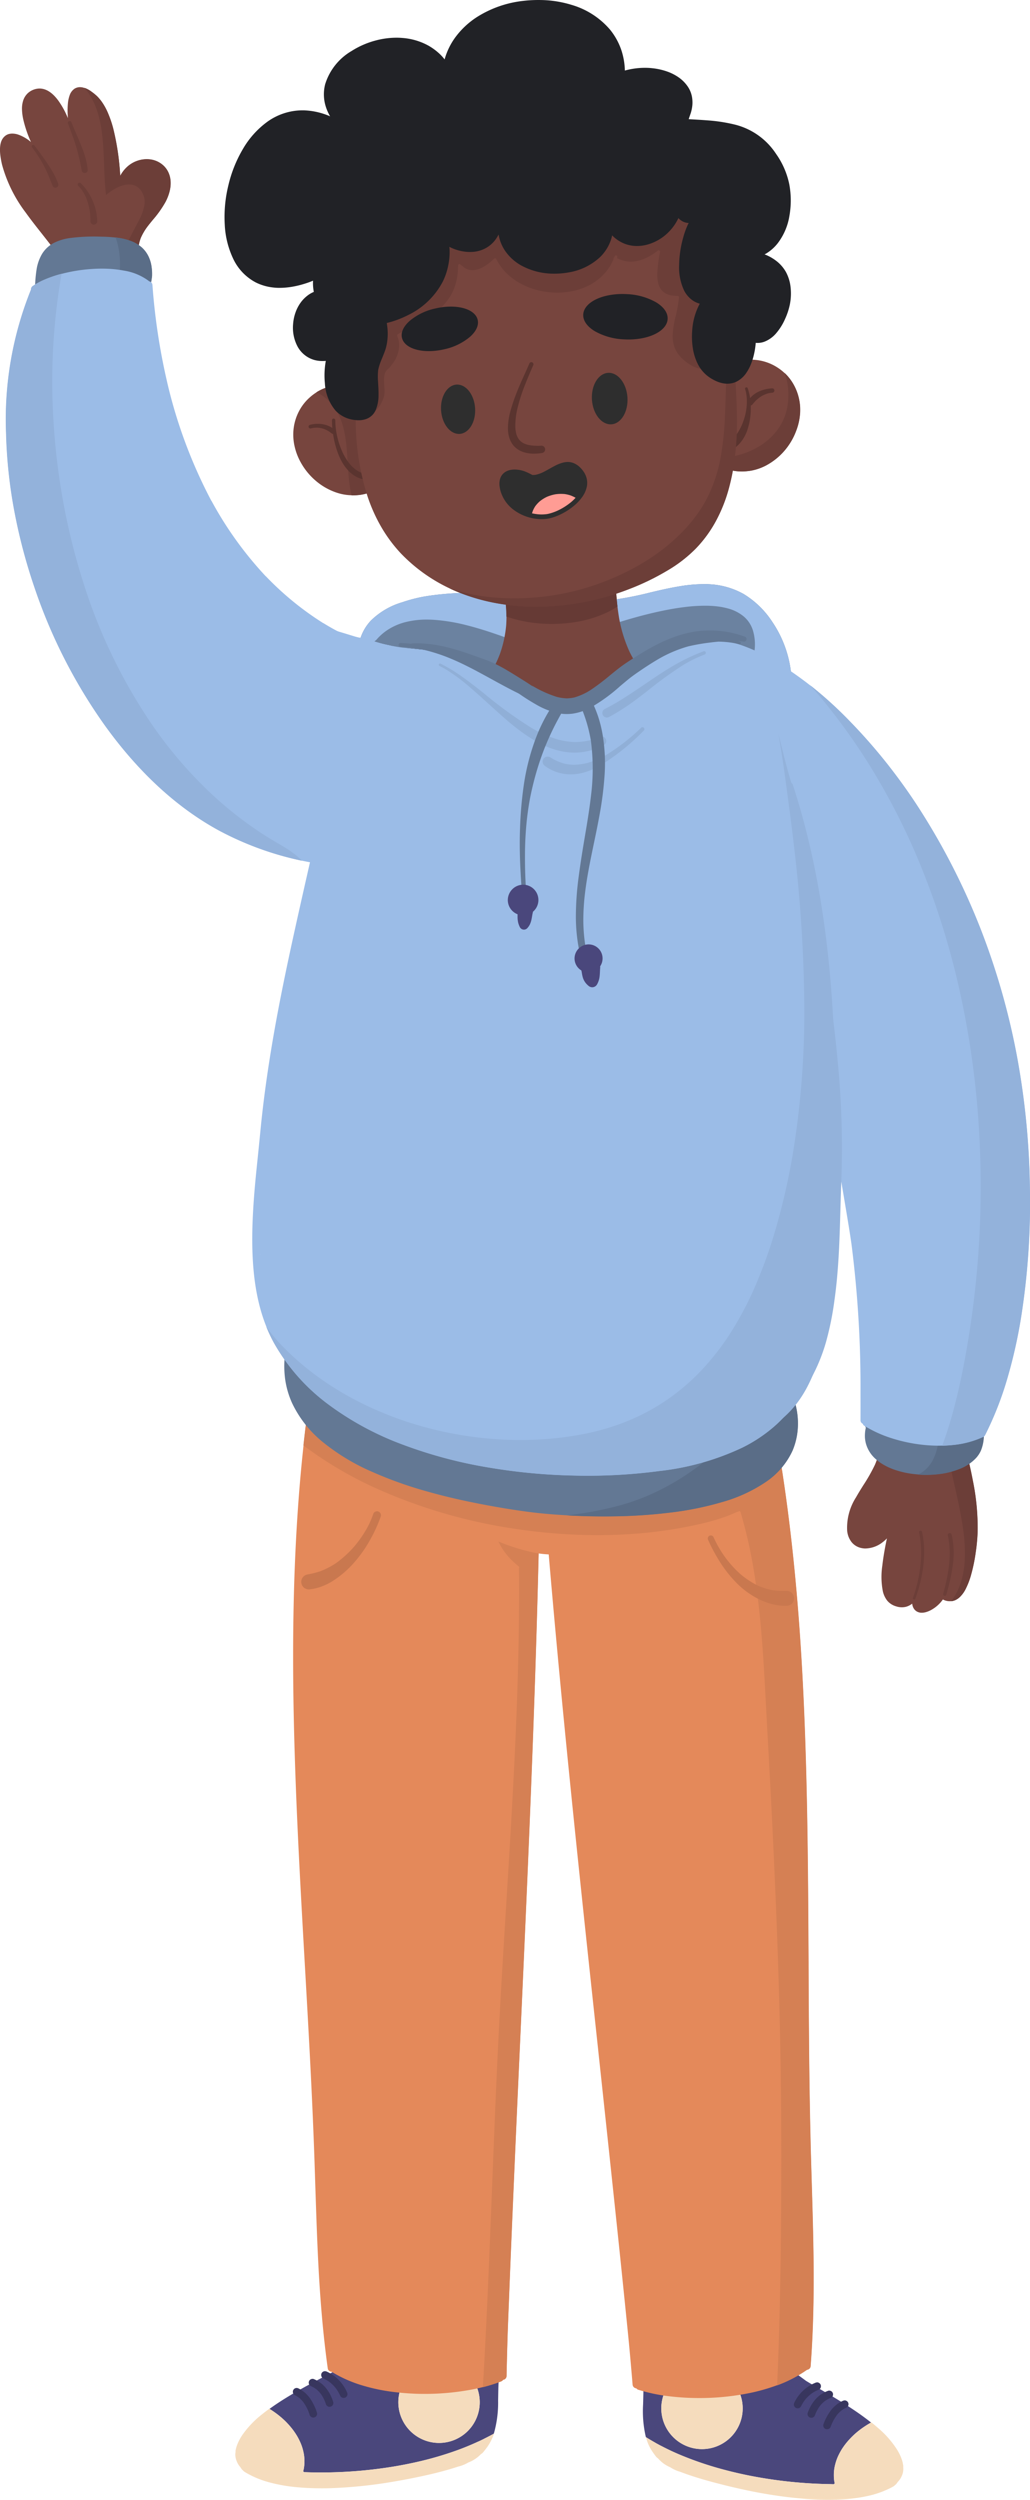 <svg xmlns="http://www.w3.org/2000/svg" width="188.494" height="457.332" viewBox="0 0 188.494 457.332">
  <g id="Group_3138" data-name="Group 3138" transform="translate(-287.104 -19.026)">
    <path id="Path_386" data-name="Path 386" d="M377.3,451.412c-.1.571-.2,1.131-.267,1.706a58.2,58.2,0,0,0-13.456-2.542c-.5-.025-1-.047-1.5-.058a41.5,41.5,0,0,0-5.381.228,37.342,37.342,0,0,0-4.191.714.615.615,0,0,0-.106-.487.693.693,0,0,0-.552-.286.788.788,0,0,0-.456.135c-.914.59-1.825,1.187-2.726,1.8-.747.407-1.5.8-2.26,1.2l-.277.143c-.414.218-.823.435-1.234.656-1.972,1.044-3.56,1.936-5,2.81-1.3.788-2.449,1.544-3.469,2.29.417.251.834.533,1.24.836a15.68,15.68,0,0,1,1.684,1.434,15.877,15.877,0,0,1,1.186,1.326,12.765,12.765,0,0,1,.979,1.438,12.159,12.159,0,0,1,.553,1.093,8.586,8.586,0,0,1,.44,1.225,10.58,10.58,0,0,1,.229,1.045,8.652,8.652,0,0,1,.087,1.017,9.535,9.535,0,0,1-.039.955,7.392,7.392,0,0,1-.144.869.127.127,0,0,0-.034.087c-.018.109.057.2.2.256l.1-.008c.4.015.8.028,1.192.036a81.781,81.781,0,0,0,12.678-.712c2.4-.317,4.841-.766,7.263-1.333a62.042,62.042,0,0,0,6.915-2.067,48.694,48.694,0,0,0,6.509-2.955c.025-.071.049-.144.072-.218a20.6,20.6,0,0,0,.727-5.83l.015-.884c.014-.737.026-1.473.06-2.206.023-.526.06-1.046.108-1.568.058-.636.17-1.281.29-1.942a.668.668,0,0,0-.123-.514.747.747,0,0,0-.486-.3l-.08-.006a.747.747,0,0,0-.736.619M360,458.338a7.449,7.449,0,1,1,7.282,7.61,7.459,7.459,0,0,1-7.282-7.61" fill="#4a477c"/>
    <path id="Path_387" data-name="Path 387" d="M346.042,474.221h0Z" fill="#4a477c"/>
    <path id="Path_388" data-name="Path 388" d="M368.376,471.023h0" fill="#4a477c"/>
    <path id="Path_389" data-name="Path 389" d="M374.761,465.426c-.051.094-.1.184-.16.275q.576-.266,1.138-.545l-.026-.015a.671.671,0,0,0-.309-.08.723.723,0,0,0-.643.365" fill="#4a477c"/>
    <path id="Path_390" data-name="Path 390" d="M346.042,474.221h0Z" fill="#4a477c"/>
    <path id="Path_391" data-name="Path 391" d="M368.376,471.023h0" fill="#4a477c"/>
    <path id="Path_392" data-name="Path 392" d="M341.226,455.911a.7.7,0,0,0-.2,1.273,4.868,4.868,0,0,1,.862.538,5.912,5.912,0,0,1,.748.786,8.42,8.42,0,0,1,.921,1.7c.071.189.138.38.2.573a.711.711,0,0,0,.849.507.7.7,0,0,0,.508-.849,9.732,9.732,0,0,0-1.224-2.575,5.657,5.657,0,0,0-2.134-1.876.854.854,0,0,0-.36-.1.673.673,0,0,0-.179.022m2.3,4.208a.446.446,0,0,0,.018.047.446.446,0,0,1-.018-.047" fill="#38365e"/>
    <path id="Path_393" data-name="Path 393" d="M343.963,454.312a.705.705,0,0,0-.274.954.754.754,0,0,0,.413.33l.021.009a5.038,5.038,0,0,1,.909.553,5.776,5.776,0,0,1,.812.857,6.962,6.962,0,0,1,.711,1.295c.064.165.124.333.177.5a.7.7,0,0,0,1.358-.342,9.612,9.612,0,0,0-.522-1.308,7.219,7.219,0,0,0-.752-1.17,5.5,5.5,0,0,0-.979-.974,5.891,5.891,0,0,0-1.333-.763.481.481,0,0,0-.17-.034.789.789,0,0,0-.371.091" fill="#38365e"/>
    <path id="Path_394" data-name="Path 394" d="M346.41,452.837a.7.7,0,0,0-.426.312.7.7,0,0,0-.081.538.667.667,0,0,0,.311.427,6.729,6.729,0,0,1,1.352.812,7.248,7.248,0,0,1,1.017,1.047,7.782,7.782,0,0,1,.8,1.386.7.7,0,0,0,1.28-.14.728.728,0,0,0-.057-.541,7.391,7.391,0,0,0-3.654-3.76.969.969,0,0,0-.369-.1.607.607,0,0,0-.17.02" fill="#38365e"/>
    <path id="Path_395" data-name="Path 395" d="M405.258,451.463a.747.747,0,0,0-.5.281.674.674,0,0,0-.147.507c.092.667.176,1.315.206,1.954.025.523.038,1.044.038,1.571,0,.733-.017,1.47-.037,2.207l-.024.882a20.638,20.638,0,0,0,.469,5.858c.017.059.032.116.049.174a44.279,44.279,0,0,0,6.387,3.285,62.021,62.021,0,0,0,6.817,2.37c2.394.673,4.815,1.23,7.2,1.652a82.445,82.445,0,0,0,12.634,1.267l.459.01c.252.005.518.011.806.029l.1-.027a.241.241,0,0,0,.132-.227.176.176,0,0,0-.038-.107,6.939,6.939,0,0,1-.1-.856,9.151,9.151,0,0,1,0-.952,8.377,8.377,0,0,1,.132-1.016,10.118,10.118,0,0,1,.275-1.034,8.4,8.4,0,0,1,.493-1.2c.179-.362.377-.715.57-1.025a12.826,12.826,0,0,1,1.072-1.436,16.2,16.2,0,0,1,1.27-1.3,15.8,15.8,0,0,1,1.719-1.331c.419-.285.849-.549,1.274-.782-.987-.789-2.1-1.6-3.364-2.439-1.4-.937-2.951-1.9-4.875-3.028-.4-.239-.8-.473-1.2-.709l-.27-.156c-.739-.428-1.477-.857-2.205-1.3-.873-.653-1.757-1.291-2.644-1.919a.789.789,0,0,0-.449-.156.692.692,0,0,0-.564.261.612.612,0,0,0-.127.483,37.449,37.449,0,0,0-4.156-.9,41.389,41.389,0,0,0-5.366-.465c-.5-.011-1-.011-1.5-.008a58.184,58.184,0,0,0-13.555,1.946c-.039-.578-.114-1.142-.192-1.716a.749.749,0,0,0-.709-.651Zm2.867,8a7.449,7.449,0,1,1,7.286,7.614,7.459,7.459,0,0,1-7.286-7.614" fill="#4a477c"/>
    <path id="Path_396" data-name="Path 396" d="M407.024,465.9l-.014.007q.54.3,1.1.591c-.05-.089-.1-.179-.143-.271a.715.715,0,0,0-.623-.393.682.682,0,0,0-.315.066" fill="#4a477c"/>
    <path id="Path_397" data-name="Path 397" d="M441.886,458.194a.707.707,0,0,1,.412.331.7.7,0,0,1-.273.95,4.79,4.79,0,0,0-.886.5,5.846,5.846,0,0,0-.782.751,8.347,8.347,0,0,0-.995,1.661c-.078.187-.154.374-.228.563a.712.712,0,0,1-.871.47.7.7,0,0,1-.471-.871,9.808,9.808,0,0,1,1.337-2.519,5.665,5.665,0,0,1,2.214-1.78.84.84,0,0,1,.365-.086.68.68,0,0,1,.178.029m-2.486,4.1-.019.048a.4.4,0,0,0,.019-.048" fill="#38365e"/>
    <path id="Path_398" data-name="Path 398" d="M439.222,456.477a.7.7,0,0,1,.231.964.747.747,0,0,1-.427.312l-.021.009a5.032,5.032,0,0,0-.933.512,5.821,5.821,0,0,0-.848.82,7.009,7.009,0,0,0-.768,1.262c-.071.163-.139.327-.2.493a.7.7,0,0,1-1.342-.4,9.679,9.679,0,0,1,.58-1.283,7.1,7.1,0,0,1,.8-1.137,5.528,5.528,0,0,1,1.021-.929,5.849,5.849,0,0,1,1.366-.7.461.461,0,0,1,.171-.026.78.78,0,0,1,.367.107" fill="#38365e"/>
    <path id="Path_399" data-name="Path 399" d="M436.842,454.9a.7.7,0,0,1,.412.33.69.69,0,0,1,.057.541.661.661,0,0,1-.329.413,6.718,6.718,0,0,0-1.387.751,7.286,7.286,0,0,0-1.062,1,7.789,7.789,0,0,0-.857,1.351.7.7,0,0,1-1.273-.2.733.733,0,0,1,.081-.539,7.394,7.394,0,0,1,3.816-3.6.967.967,0,0,1,.372-.084.614.614,0,0,1,.17.027" fill="#38365e"/>
    <path id="Path_400" data-name="Path 400" d="M367.614,451.054a7.448,7.448,0,1,0,7.283,7.612,7.458,7.458,0,0,0-7.283-7.612" fill="#f5dcbd"/>
    <path id="Path_401" data-name="Path 401" d="M415.737,452.181a7.448,7.448,0,1,0,7.281,7.608,7.458,7.458,0,0,0-7.281-7.608" fill="#f5dcbd"/>
    <path id="Path_402" data-name="Path 402" d="M336.388,459.7l-.01.005q-.655.474-1.251.955a17.577,17.577,0,0,0-3.591,3.719,8.7,8.7,0,0,0-1.072,2.025l-.047.142-.046.138c-.064.233-.12.465-.172.709l.013.207c-.016.079-.025.169-.036.26a3.092,3.092,0,0,0,.22,1.364,1.791,1.791,0,0,0,.076.184,2.76,2.76,0,0,0,.2.4,3.914,3.914,0,0,0,.408.557c.046.073.094.151.148.228,0,0,.011.021.1.149.14.147.284.284.426.423.178.115.345.217.514.316a17.473,17.473,0,0,0,4.235,1.708,28.968,28.968,0,0,0,4.614.827c1.187.119,2.4.193,3.621.219.43.01.865.013,1.3.015.538,0,1.067-.009,1.586-.024a84.9,84.9,0,0,0,11.2-1.148c1.81-.3,3.378-.6,4.791-.9,1.787-.371,3.329-.736,4.715-1.116.989-.269,1.825-.521,2.631-.792a5.76,5.76,0,0,0,.868-.269,6.955,6.955,0,0,0,.993-.482,6.131,6.131,0,0,0,2.277-1.507l.3-.216c.148-.168.286-.337.422-.51.169-.2.327-.42.478-.632a9.1,9.1,0,0,0,1.207-2.41,48.375,48.375,0,0,1-6.556,2.98,61.685,61.685,0,0,1-6.914,2.065c-2.423.57-4.867,1.02-7.266,1.336a81.989,81.989,0,0,1-12.675.714q-.6-.014-1.193-.038l-.1.009c-.143-.057-.217-.148-.2-.257a.148.148,0,0,1,.036-.089,7.52,7.52,0,0,0,.142-.867,9.272,9.272,0,0,0,.039-.957,8.658,8.658,0,0,0-.087-1.017c-.058-.356-.134-.7-.225-1.043a9.177,9.177,0,0,0-.441-1.227c-.168-.371-.349-.738-.553-1.093a12.351,12.351,0,0,0-.98-1.435,14.832,14.832,0,0,0-1.187-1.326,15.779,15.779,0,0,0-1.681-1.436c-.416-.309-.841-.594-1.263-.85l-.009-.005" fill="#f5dcbd"/>
    <path id="Path_403" data-name="Path 403" d="M446.548,462.2h0l0,0c-.431.235-.868.5-1.3.792a15.971,15.971,0,0,0-1.717,1.332,15.266,15.266,0,0,0-1.27,1.3,12.892,12.892,0,0,0-1.073,1.433c-.193.31-.39.665-.57,1.025a9.21,9.21,0,0,0-.495,1.206c-.1.337-.2.679-.271,1.032a8.819,8.819,0,0,0-.132,1.016,9.2,9.2,0,0,0,0,.954,6.466,6.466,0,0,0,.1.857.214.214,0,0,1,.038.105.243.243,0,0,1-.135.226l-.1.026c-.289-.013-.555-.019-.807-.025l-.46-.01a82.439,82.439,0,0,1-12.632-1.268c-2.382-.422-4.8-.979-7.2-1.655a61.213,61.213,0,0,1-6.815-2.368,43.975,43.975,0,0,1-6.394-3.291,8.214,8.214,0,0,0,1.076,2.486c.141.219.289.445.449.654.128.176.258.352.4.526l.29.231a6.127,6.127,0,0,0,2.207,1.605,7.036,7.036,0,0,0,.97.525,5.8,5.8,0,0,0,.857.307c.791.306,1.616.594,2.592.908,1.368.439,2.892.872,4.662,1.321,1.383.363,2.934.728,4.746,1.116a84.935,84.935,0,0,0,11.141,1.64c.517.037,1.046.07,1.582.093.43.017.864.034,1.3.044,1.215.026,2.435.007,3.627-.059a29,29,0,0,0,4.647-.624,17.453,17.453,0,0,0,4.305-1.52c.173-.09.344-.185.521-.291.155-.133.3-.264.449-.4.1-.135.107-.149.107-.149.055-.072.109-.147.159-.223a3.592,3.592,0,0,0,.431-.534,2.591,2.591,0,0,0,.22-.387,1.743,1.743,0,0,0,.085-.181,3.1,3.1,0,0,0,.278-1.351c-.005-.093-.011-.184-.023-.265l.022-.2c-.042-.249-.091-.484-.141-.718l-.041-.141-.039-.143a8.705,8.705,0,0,0-.982-2.071,17.557,17.557,0,0,0-3.424-3.874q-.574-.506-1.2-1.008l-.018,0" fill="#f5dcbd"/>
    <path id="Path_404" data-name="Path 404" d="M419.3,276.123a23.942,23.942,0,0,0-2.495.077,26.266,26.266,0,0,0-2.948.42A36.982,36.982,0,0,0,404,280.163a38.9,38.9,0,0,0-8.79,6.238,29.711,29.711,0,0,0-3.385,3.8,23.637,23.637,0,0,0-2.41,3.966c-1.465-.13-3.107-.24-5.315-.363a15.537,15.537,0,0,0-.727-1.545,22.887,22.887,0,0,0-2.774-4.037,29.423,29.423,0,0,0-3.613-3.578,38.711,38.711,0,0,0-9.155-5.681,36.789,36.789,0,0,0-10.065-2.928,25.728,25.728,0,0,0-2.964-.236,22.915,22.915,0,0,0-4.282.3,14.77,14.77,0,0,0-5.85,2.274,3.53,3.53,0,0,0,.132-.659.7.7,0,0,0-.2-.528.732.732,0,0,0-1.027-.023.818.818,0,0,0-.229.512c-3.147,23.985-2.816,47.943-2.178,66.136.41,11.535,1.072,23.195,1.712,34.471l.015.307.014.193.046.8c.568,10.023,1.156,20.388,1.55,30.582.115,2.893.208,5.782.3,8.672l.013.4c.131,3.986.265,8.111.452,12.136.377,8.086.956,14.758,1.822,21a.691.691,0,0,0,.327.441.721.721,0,0,0,.368.112,23.5,23.5,0,0,0,5.417,2.44,34.239,34.239,0,0,0,6.39,1.313c1.431.162,2.862.26,4.254.29a46.632,46.632,0,0,0,9.277-.73,31.516,31.516,0,0,0,5.638-1.54.822.822,0,0,0,.417-.312.711.711,0,0,0,.619-.7q.076-3.742.193-7.481.1-2.838.217-5.674l.075-1.9q.3-7.6.627-15.2.646-15.206,1.346-30.414c.853-18.826,1.819-40.164,2.549-60.84.377-10.676.667-20.464.887-29.929l.341.072.149.037c.164.04.329.082.494.118a9.094,9.094,0,0,0,1.132.166v.147a.705.705,0,0,0-.288.629c.839,9.852,1.765,19.963,2.833,30.911,2.023,20.734,4.338,42.244,6.2,59.528l.108,1.038q1.628,15.137,3.227,30.274.8,7.567,1.568,15.134l.192,1.887.042.417c.178,1.748.356,3.489.524,5.235q.35,3.725.657,7.452a.737.737,0,0,0,.676.667.719.719,0,0,0,.415.274,31.12,31.12,0,0,0,5.727,1.19c1.451.169,2.936.272,4.415.3a46.8,46.8,0,0,0,4.891-.148c1.411-.12,2.834-.307,4.229-.554a34.345,34.345,0,0,0,6.295-1.707,23.787,23.787,0,0,0,5.265-2.772.774.774,0,0,0,.353-.131.7.7,0,0,0,.294-.461c.478-6.262.644-12.956.52-21.067-.062-4.175-.188-8.408-.309-12.5l-.031-1.071-.028-.915c-.066-2.246-.132-4.492-.179-6.735-.243-10.494-.3-21.054-.348-31.265v-.354c-.059-11.4-.119-23.184-.43-34.815-.489-18.2-1.643-42.143-6.27-65.881a.749.749,0,0,0-.255-.489.73.73,0,0,0-.452-.172.787.787,0,0,0-.574.257.672.672,0,0,0-.163.537c.042.227.088.456.142.672a14.3,14.3,0,0,0-5.952-1.932c-.569-.058-1.174-.1-1.8-.109" fill="#e4895a"/>
    <path id="Path_405" data-name="Path 405" d="M416.806,276.177a26.966,26.966,0,0,0-2.954.424,36.871,36.871,0,0,0-9.86,3.546,38.819,38.819,0,0,0-8.8,6.241,29.681,29.681,0,0,0-3.387,3.8,23.552,23.552,0,0,0-2.412,3.966c-1.45-.139-3.09-.251-5.3-.377a12.273,12.273,0,0,0-.711-1.53,23.116,23.116,0,0,0-2.776-4.043A29.494,29.494,0,0,0,377,284.628a38.543,38.543,0,0,0-9.161-5.683,36.845,36.845,0,0,0-10.07-2.934,25.965,25.965,0,0,0-2.966-.237,23.188,23.188,0,0,0-4.284.3,14.854,14.854,0,0,0-5.857,2.279,1.8,1.8,0,0,0,.159-.628.733.733,0,0,0-.206-.555.77.77,0,0,0-.525-.231.748.748,0,0,0-.53.208.821.821,0,0,0-.237.524q-.377,2.892-.694,5.78a70.3,70.3,0,0,0,13.215,7.818h0a96.025,96.025,0,0,0,24.2,7.242l-.062-.013a103.111,103.111,0,0,0,13.045,1.31,92.088,92.088,0,0,0,12.568-.391h0q3.282-.338,6.525-.947c1.389-.266,2.782-.542,4.155-.891a36.1,36.1,0,0,0,3.844-1.178q.943-.357,1.867-.78a.247.247,0,0,1,.2-.007.115.115,0,0,1,.018-.031.261.261,0,0,1,.148-.1.161.161,0,0,1,.044,0,.224.224,0,0,1,.133.043.23.23,0,0,1,.1.145,87.871,87.871,0,0,1,2.455,10.836c.6,3.692,1.03,7.406,1.346,11.132s.536,7.454.734,11.188c.016.318.034.64.053.958a.332.332,0,0,1,0,.055l.086,1.589c.015.315.034.633.049.95a8.989,8.989,0,0,1,.03.567c.011.211.021.423.034.632.016.314.034.628.052.946.033.657.07,1.312.107,1.97q.119,2.061.226,4.122t.219,4.121a.191.191,0,0,1,.006.067c.073,1.373.145,2.743.216,4.118q.437,8.594.8,17.186c.477,11.464.831,22.928.969,34.4.071,5.71.079,11.423.067,17.134s-.051,11.409-.148,17.111c-.114,6.89-.3,13.78-.609,20.666.07-.025.141-.053.21-.079a23.845,23.845,0,0,0,5.27-2.771.776.776,0,0,0,.353-.131.715.715,0,0,0,.3-.475c.477-6.241.642-12.935.519-21.07-.059-4.144-.184-8.351-.307-12.416l-.032-1.154-.028-.913c-.067-2.246-.134-4.492-.18-6.738-.244-10.47-.3-20.87-.347-30.929v-.689c-.059-11.386-.117-23.155-.429-34.815-.486-18.194-1.645-42.126-6.275-65.887a.749.749,0,0,0-.722-.677.856.856,0,0,0-.59.265.728.728,0,0,0-.165.559c.042.227.089.454.142.671a13.8,13.8,0,0,0-5.931-1.959c-.583-.057-1.188-.1-1.8-.11-.8-.018-1.639.011-2.495.076" fill="#d58054"/>
    <path id="Path_406" data-name="Path 406" d="M377.933,300.078c.117.328.241.651.391.968.118.255.245.5.381.746l-.007-.007a11.734,11.734,0,0,0,.887,1.348,12.828,12.828,0,0,0,.943,1.1s.011.007.014.014a15.9,15.9,0,0,0,1.495,1.347.235.235,0,0,1,.042.322c.1,10.919-.205,21.84-.709,32.746-.481,10.409-1.134,20.812-1.775,31.214-.319,5.187-.638,10.377-.927,15.568s-.543,10.393-.771,15.6c-.8,18.236-1.351,36.485-2.424,54.708a29.513,29.513,0,0,0,3.291-1.037.832.832,0,0,0,.427-.318.7.7,0,0,0,.621-.7q.076-3.744.194-7.481c.064-1.894.138-3.782.217-5.675l.074-1.9q.3-7.6.628-15.2.646-15.2,1.345-30.413c.853-18.841,1.82-40.178,2.55-60.845.379-10.745.667-20.479.883-29.76a32.552,32.552,0,0,1-3.814-.85c-.761-.225-1.515-.472-2.253-.769-.594-.236-1.168-.5-1.738-.786a.226.226,0,0,1,.035.062" fill="#d58054"/>
    <path id="Path_407" data-name="Path 407" d="M380.529,304.236l0,0,0,0,.005,0" fill="#d58054"/>
    <path id="Path_408" data-name="Path 408" d="M380.542,304.25v0l-.012-.012.013.014" fill="#d58054"/>
    <path id="Path_409" data-name="Path 409" d="M355.839,291.269a.4.4,0,0,0-.051-.023.4.4,0,0,1,.051.023" fill="#d58054"/>
    <path id="Path_410" data-name="Path 410" d="M377.594,298.6a.718.718,0,0,0-.462.26.7.7,0,0,0-.147.523.674.674,0,0,0,.256.461,22.321,22.321,0,0,0,6.367,2.729,21.028,21.028,0,0,0,3.545.643,13.546,13.546,0,0,0,3.466-.084.7.7,0,0,0-.17-1.39,12.155,12.155,0,0,1-2.052.147,20.216,20.216,0,0,1-4.839-.771,21.79,21.79,0,0,1-5.079-2.142c-.122-.074-.242-.149-.363-.225a.8.8,0,0,0-.427-.156.777.777,0,0,0-.1.005m.951.417.09.055-.09-.055m10.032,2.877-.171,0Z" fill="#e4895a"/>
    <path id="Path_411" data-name="Path 411" d="M376.5,299.474a.707.707,0,0,0,.366.92,36.808,36.808,0,0,0,7,2.458,17.96,17.96,0,0,0,7.372.323.7.7,0,0,0-.173-1.392,14.236,14.236,0,0,1-2.608.243h.034a.252.252,0,0,0-.039,0h-.141c.033,0,.066,0,.1,0a22.362,22.362,0,0,1-5.562-.871h0l-.046-.013.045.012a38.476,38.476,0,0,1-5.43-2.047.627.627,0,0,0-.255-.058.713.713,0,0,0-.665.425m11.915,2.552h0m-5.564-.871h0" fill="#e4895a"/>
    <path id="Path_412" data-name="Path 412" d="M416.927,299.988a.561.561,0,0,0-.239.742,30.894,30.894,0,0,0,2.226,4.137A22.73,22.73,0,0,0,422,308.724a15.251,15.251,0,0,0,3.945,2.846,11.978,11.978,0,0,0,2.32.883,9.569,9.569,0,0,0,2.726.348,1.466,1.466,0,0,0,.986-.35,1.367,1.367,0,0,0-.845-2.383c-.523,0-1.044.013-1.57-.013a11.168,11.168,0,0,1-1.3-.158,11.86,11.86,0,0,1-2.582-.851,15.824,15.824,0,0,1-3.061-2.03,19.642,19.642,0,0,1-3.13-3.552,21.6,21.6,0,0,1-1.814-3.241.557.557,0,0,0-.743-.235m2.559,3.479c.026.038.055.078.081.119l-.081-.119m3.138,3.557c.037.032.075.064.114.1l-.114-.1" fill="#c9784f"/>
    <path id="Path_413" data-name="Path 413" d="M355.409,296.006a18.056,18.056,0,0,1-.756,1.854,20.651,20.651,0,0,1-2.785,4.162,19.536,19.536,0,0,1-3.252,2.957,14.347,14.347,0,0,1-2.915,1.506,16.056,16.056,0,0,1-2.384.591,1.382,1.382,0,0,0-.463,2.5c.108.052.216.1.324.156a1.4,1.4,0,0,0,.734.038,8.724,8.724,0,0,0,2.264-.588,10.584,10.584,0,0,0,2.053-1.073,18.277,18.277,0,0,0,3.752-3.3,23.845,23.845,0,0,0,2.876-4.113,25.912,25.912,0,0,0,1.925-4.239.732.732,0,0,0-.458-.914.684.684,0,0,0-.208-.036.736.736,0,0,0-.707.493m-3.4,5.853c-.046.054-.093.106-.14.159l.14-.159" fill="#c9784f"/>
    <path id="Path_414" data-name="Path 414" d="M416.274,125.883a27.712,27.712,0,0,0-5.14.46c-1.72.289-3.443.694-5.061,1.082l-.125.03a61.3,61.3,0,0,1-6.809,1.324,18.161,18.161,0,0,1-2.245.068c-.986-.022-2.024-.1-2.817-.158l-.11-.009c-1.642-.124-3.286-.269-4.929-.418l-1.307-.117-1.307-.117c-2.833-.241-6.2-.5-9.705-.575a75.77,75.77,0,0,0-8.024.213c-1.651.145-3.02.32-4.31.556a27.9,27.9,0,0,0-3.679.985,13.645,13.645,0,0,0-5.736,3.357,8.59,8.59,0,0,0-2.071,3.791c-.045.157-.078.322-.109.483a1.535,1.535,0,0,0-.513.5,1.467,1.467,0,0,0-.172,1.073c.166.843.388,1.656.564,2.272.085.305.176.611.272.915.153.479.294.886.442,1.291a32.419,32.419,0,0,0,1.973,4.421,35.149,35.149,0,0,0,5.633,7.66,47.575,47.575,0,0,0,16.545,10.882,55.933,55.933,0,0,0,19.6,4.079l.109,0a43.071,43.071,0,0,0,19.023-3.789,31.326,31.326,0,0,0,7.792-5.173,30.157,30.157,0,0,0,3.295-3.572c.454-.578.917-1.221,1.375-1.912a20.583,20.583,0,0,0-.263-22.649,16.446,16.446,0,0,0-5.281-5.145,14.253,14.253,0,0,0-5.922-1.763c-.331-.025-.663-.043-.992-.051" fill="#6b82a0"/>
    <path id="Path_415" data-name="Path 415" d="M411.137,126.34c-1.722.287-3.443.694-5.061,1.082l-.124.03a60.964,60.964,0,0,1-6.811,1.325,18.384,18.384,0,0,1-2.247.067c-.984-.021-2.023-.1-2.817-.157l-.109-.01c-1.644-.123-3.287-.27-4.929-.419l-1.308-.117-1.308-.115c-2.83-.242-6.2-.5-9.7-.576a75.773,75.773,0,0,0-8.024.214c-1.648.142-3.017.32-4.307.554a27.653,27.653,0,0,0-3.683.985,13.676,13.676,0,0,0-5.735,3.359,8.584,8.584,0,0,0-2.069,3.791,4.264,4.264,0,0,0-.109.482,1.513,1.513,0,0,0-.515.5,1.471,1.471,0,0,0-.17,1.073c.165.843.387,1.658.564,2.271.084.306.176.61.271.915.154.478.3.887.443,1.291.072.2.144.4.22.6.2-.072.4-.148.6-.228l-.019.011c.166-.065.332-.135.495-.205a8.991,8.991,0,0,1-.54-1.708,6.213,6.213,0,0,1-.136-1.777,4.684,4.684,0,0,1,.354-1.489,4.507,4.507,0,0,1,.332-.635,4.979,4.979,0,0,1,.425-.571,5.676,5.676,0,0,1,.834-.776,9.79,9.79,0,0,1,2.137-1.878,10.886,10.886,0,0,1,3.052-1.348,15.9,15.9,0,0,1,4.492-.5c.333.007.668.022,1,.047a33.494,33.494,0,0,1,5.868.981c1.946.491,3.86,1.1,5.751,1.758.464.16.931.327,1.394.494a.3.3,0,0,1,.058.019l1.4.511a56.389,56.389,0,0,0,7.728.305c.224-.054.445-.111.664-.169,1.656-.431,3.288-.935,4.9-1.483s3.247-1.114,4.884-1.637c2.8-.9,5.64-1.708,8.518-2.327,1.5-.324,3-.6,4.517-.784a29.638,29.638,0,0,1,4.251-.253,18.149,18.149,0,0,1,1.946.139,12.989,12.989,0,0,1,1.759.345,7.683,7.683,0,0,1,2.863,1.417,5.556,5.556,0,0,1,1.031,1.118,5.669,5.669,0,0,1,.7,1.417,8.935,8.935,0,0,1,.31,3.842.255.255,0,0,1-.07.167.217.217,0,0,1-.089.049c.115.43.212.866.293,1.3a23.737,23.737,0,0,1,.347,2.967,27.513,27.513,0,0,1,.014,3.012,30.921,30.921,0,0,1-.868,5.8,34.59,34.59,0,0,1-1.959,5.708,35.743,35.743,0,0,1-2.894,5.288,36.277,36.277,0,0,1-2.257,3.029,31.367,31.367,0,0,0,6.361-4.461,30.146,30.146,0,0,0,3.3-3.571c.454-.577.918-1.22,1.375-1.911a20.068,20.068,0,0,0,1.6-2.939,20.669,20.669,0,0,0-1.868-19.717,16.42,16.42,0,0,0-5.277-5.146,14.228,14.228,0,0,0-5.925-1.762c-.332-.026-.663-.044-.992-.051a27.529,27.529,0,0,0-5.138.459" fill="#9bbce7"/>
    <path id="Path_416" data-name="Path 416" d="M398.989,123.295l-.053,0a.762.762,0,0,0-.721.788c.008.529.023,1.053.042,1.582a10.916,10.916,0,0,0-6.088-1.738,19.176,19.176,0,0,0-2.819.159,22.828,22.828,0,0,0-5.382,1.387,18.11,18.11,0,0,0-3.173,1.575,18.007,18.007,0,0,0-.442-1.82.763.763,0,0,0-.714-.52.706.706,0,0,0-.241.034.768.768,0,0,0-.486.954c.229.787.409,1.538.552,2.3l0-.02c0,.026.01.053.015.079a1.505,1.505,0,0,0-.074.227.751.751,0,0,0,.1.565.737.737,0,0,0,.111.134,22.9,22.9,0,0,1,.116,4.5,21.244,21.244,0,0,1-1.129,5.149,19.758,19.758,0,0,1-2.158,4.187l-.057.083c-.113.159-.213.3-.312.429a.869.869,0,0,0-.194.425.759.759,0,0,0-.041.3.837.837,0,0,0,.243.517,22.523,22.523,0,0,0,5.764,4.9,16.482,16.482,0,0,0,6.286,2.126c.477.057.963.091,1.447.1a16.022,16.022,0,0,0,5.01-.7,18.5,18.5,0,0,0,6.069-3.262,25.183,25.183,0,0,0,4.065-4.09,1.182,1.182,0,0,0,.077-.117.678.678,0,0,0,.189-.145.771.771,0,0,0,.2-.543.823.823,0,0,0-.248-.525,19.771,19.771,0,0,1-2.645-4.084,25.728,25.728,0,0,1-1.9-6.153,50.675,50.675,0,0,1-.665-8.055.757.757,0,0,0-.737-.722" fill="#77453e"/>
    <path id="Path_417" data-name="Path 417" d="M398.987,123.273l-.052,0a.784.784,0,0,0-.74.808c.007.529.024,1.054.043,1.584a10.594,10.594,0,0,0-6.067-1.759,20.254,20.254,0,0,0-2.823.159,22.882,22.882,0,0,0-5.386,1.393,17.7,17.7,0,0,0-3.176,1.575,12.821,12.821,0,0,0-.414-1.814.788.788,0,0,0-.732-.533.662.662,0,0,0-.249.042.776.776,0,0,0-.5.976,23.442,23.442,0,0,1,.548,2.3,1.155,1.155,0,0,1-.044.2.807.807,0,0,0,.092.655.537.537,0,0,0,.109.139,23.053,23.053,0,0,1,.173,2.828,25.129,25.129,0,0,0,6.182,1.265,27.684,27.684,0,0,0,7.167-.383l-.006,0a21.389,21.389,0,0,0,5.08-1.641c-.02.012-.038.019-.059.031a16.035,16.035,0,0,0,1.771-.988c.067-.043.131-.086.2-.131a58.01,58.01,0,0,1-.357-5.964.78.78,0,0,0-.758-.744Z" fill="#663a35"/>
    <path id="Path_418" data-name="Path 418" d="M349.541,89.508h-.062a8.6,8.6,0,0,0-5.669,2.206,8.782,8.782,0,0,0-1.973,2.509,9.188,9.188,0,0,0-1,3.215,9.576,9.576,0,0,0,.17,3.2,10.867,10.867,0,0,0,1.145,3,12.04,12.04,0,0,0,2.684,3.3,11.489,11.489,0,0,0,3.7,2.155,9.275,9.275,0,0,0,2.934.54,10.24,10.24,0,0,0,1.332-.064,8.3,8.3,0,0,0,2.251-.574,9.232,9.232,0,0,0,2.4-1.468.77.77,0,0,0,.125-.963.738.738,0,0,0,.038-.438c-.25-1.522-.484-3.046-.719-4.571-.437-2.849-.928-6.063-1.537-9.118a.769.769,0,0,0-.684-.58,6.874,6.874,0,0,0-2.218-1.673,7.127,7.127,0,0,0-2.924-.679" fill="#77453e"/>
    <path id="Path_419" data-name="Path 419" d="M424.841,84.835a7.551,7.551,0,0,0-1.368.09,7.192,7.192,0,0,0-2.854,1.117,6.94,6.94,0,0,0-1.959,1.992.739.739,0,0,0-.581.665c-.145,3.094-.159,6.321-.171,9.169l0,.72c0,1.326-.007,2.655-.033,3.981a.823.823,0,0,0,.1.446.74.74,0,0,0,.268.911,9.031,9.031,0,0,0,2.59,1.1,8.222,8.222,0,0,0,1.812.239c.164,0,.327,0,.5,0a10.615,10.615,0,0,0,1.329-.135,9.5,9.5,0,0,0,2.824-.965,11.62,11.62,0,0,0,3.346-2.68A12.031,12.031,0,0,0,432.8,97.82a10.927,10.927,0,0,0,.7-3.139,9.514,9.514,0,0,0-.31-3.191,9.33,9.33,0,0,0-1.463-3.036,8.756,8.756,0,0,0-2.33-2.183,8.883,8.883,0,0,0-4.556-1.436" fill="#77453e"/>
    <path id="Path_420" data-name="Path 420" d="M431.378,91.217a11.411,11.411,0,0,1-.282,2.715,10.222,10.222,0,0,1-.472,1.506,9.863,9.863,0,0,1-.618,1.265,10.634,10.634,0,0,1-1.809,2.312,12.174,12.174,0,0,1-2.351,1.778,14.045,14.045,0,0,1-2.8,1.253,15.549,15.549,0,0,1-2.957.65,15.793,15.793,0,0,1-2.218.11.625.625,0,0,0,.085.22.75.75,0,0,0,.275.919,9.067,9.067,0,0,0,2.6,1.1,8.28,8.28,0,0,0,1.814.239c.164,0,.327,0,.495,0a11.832,11.832,0,0,0,1.335-.134,9.577,9.577,0,0,0,2.824-.968,11.712,11.712,0,0,0,3.356-2.686,11.893,11.893,0,0,0,2.164-3.672,10.78,10.78,0,0,0,.707-3.148,9.419,9.419,0,0,0-.318-3.19,9.272,9.272,0,0,0-1.464-3.046,9.052,9.052,0,0,0-1.06-1.195,11.233,11.233,0,0,1,.695,3.97" fill="#6c3e38"/>
    <path id="Path_421" data-name="Path 421" d="M349.482,89.488A8.291,8.291,0,0,0,345,90.8a7.392,7.392,0,0,1,2.3,1.622,9.969,9.969,0,0,1,1.753,2.456,10.3,10.3,0,0,1,.592,1.389c.157.473.29.955.4,1.439a25.843,25.843,0,0,1,.486,3.179c.1,1.064.158,2.134.224,3.2s.132,2.114.261,3.162a22.085,22.085,0,0,0,.433,2.408h.023a10.682,10.682,0,0,0,1.331-.065,8.408,8.408,0,0,0,2.26-.576,9.152,9.152,0,0,0,2.407-1.474.792.792,0,0,0,.13-.984.677.677,0,0,0,.041-.431c-.25-1.521-.484-3.046-.719-4.572-.418-2.737-.924-6.049-1.541-9.121a.785.785,0,0,0-.7-.595,6.709,6.709,0,0,0-2.211-1.67,7.136,7.136,0,0,0-2.931-.682Z" fill="#6c3e38"/>
    <path id="Path_422" data-name="Path 422" d="M423.6,89.9a.26.26,0,0,0-.133.332c.031.085.057.173.081.262a7.748,7.748,0,0,1,.235,1.844,10.1,10.1,0,0,1-.079,1.413,12.083,12.083,0,0,1-.278,1.413,13.648,13.648,0,0,1-.43,1.3,9.44,9.44,0,0,1-.6,1.254h0a8.7,8.7,0,0,1-1.192,1.649c-.163.159-.332.31-.511.455a.722.722,0,1,0,.892,1.135,5.916,5.916,0,0,0,.993-.93,7.216,7.216,0,0,0,.852-1.28,7.028,7.028,0,0,0,.527-1.318,12.116,12.116,0,0,0,.376-1.573,13.83,13.83,0,0,0,.145-3.021,10.534,10.534,0,0,0-.545-2.8.244.244,0,0,0-.228-.152.249.249,0,0,0-.1.02m-2.3,9.368-.078.078c.026-.027.053-.053.078-.078" fill="#5a342f"/>
    <path id="Path_423" data-name="Path 423" d="M428.366,90.073a6.723,6.723,0,0,0-2.542.655,4.666,4.666,0,0,0-1.081.75,4.234,4.234,0,0,0-.4.427,3.568,3.568,0,0,0-.4.612.483.483,0,0,0-.033.269.49.49,0,0,0,.194.326.509.509,0,0,0,.71-.1c.182-.226.372-.445.573-.656a6.547,6.547,0,0,1,1.106-.873,5.857,5.857,0,0,1,1.207-.506l-.105.032a4.783,4.783,0,0,1,.885-.139.408.408,0,0,0,.337-.46.4.4,0,0,0-.41-.341h-.045m-1.783,1.36-.084.052c.027-.018.055-.035.084-.052m-1.245.977c-.009.01-.02.019-.029.029.009-.01.02-.019.029-.029" fill="#5a342f"/>
    <path id="Path_424" data-name="Path 424" d="M348.149,95.6a.31.31,0,0,0-.291.321,16.989,16.989,0,0,0,.272,2.975,16.6,16.6,0,0,0,.926,3.317,11.647,11.647,0,0,0,.756,1.532,8.029,8.029,0,0,0,.981,1.324,5.956,5.956,0,0,0,1.222,1.014,4.761,4.761,0,0,0,1.448.6.523.523,0,1,0,.228-1.021c-.127-.034-.252-.074-.379-.118a5.709,5.709,0,0,1-1.007-.528,6.7,6.7,0,0,1-1.162-1.074,10.324,10.324,0,0,1-1.27-1.993l0,0a15.039,15.039,0,0,1-1.2-3.759c0,.028.01.059.014.087a13.617,13.617,0,0,1-.221-2.38.313.313,0,0,0-.3-.295h-.014" fill="#5a342f"/>
    <path id="Path_425" data-name="Path 425" d="M345,96.564a6,6,0,0,0-1.194.192.337.337,0,0,0,.211.641c.1-.024.208-.049.313-.07-.031,0-.058.011-.089.014a5.606,5.606,0,0,1,.635-.072,3.9,3.9,0,0,1,.572.013,5.374,5.374,0,0,1,.953.219l-.022-.009.022.009.075.024a.477.477,0,0,1-.07-.022,5.48,5.48,0,0,1,.542.247,4.211,4.211,0,0,1,.538.33l-.014-.009c.1.075.207.152.312.23a.441.441,0,0,0,.3.112.45.45,0,0,0,.3-.138.431.431,0,0,0-.029-.6A4.082,4.082,0,0,0,347.346,97a4.934,4.934,0,0,0-1.147-.36,4.778,4.778,0,0,0-.775-.077c-.14,0-.281,0-.42,0m.456.719.049,0a.421.421,0,0,1-.049,0m.95.22-.005,0h0l.005,0" fill="#5a342f"/>
    <path id="Path_426" data-name="Path 426" d="M390.964,42.2l-.081,0a44.534,44.534,0,0,0-7.445.5,38.868,38.868,0,0,0-13.912,4.841A30,30,0,0,0,359.179,57.4a47.521,47.521,0,0,0-4.486,10.908c-.369,1.188-.711,2.269-1.073,3.338a.842.842,0,0,0-.234.526c-.139,2.3-.319,4.6-.5,6.908a142.427,142.427,0,0,0-.656,18.478,46.191,46.191,0,0,0,2.107,12.195,30.093,30.093,0,0,0,2.445,5.521,26.63,26.63,0,0,0,3.635,4.945,30.087,30.087,0,0,0,11.63,7.547,35.671,35.671,0,0,0,7.429,1.835,38.808,38.808,0,0,0,4.762.393c.93.021,1.917.009,2.937-.036a47.488,47.488,0,0,0,15.179-3.223,45.741,45.741,0,0,0,6.838-3.321,25.165,25.165,0,0,0,5.27-4.08,22.97,22.97,0,0,0,3.632-4.975,27.62,27.62,0,0,0,2.3-5.716,38.335,38.335,0,0,0,1.2-6.256,55.7,55.7,0,0,0,.354-6.5,119.7,119.7,0,0,0-.862-13.154q-.227-2.081-.475-4.166l-.249-2.132-.041-.381-.039-.335-.046-.413-.04-.332-.1-.981-.107-.978a65.474,65.474,0,0,0-2-10.467,1.791,1.791,0,0,0-.006-.435,19.833,19.833,0,0,0-1.059-4.234,20.249,20.249,0,0,0-1.529-3.3,21.373,21.373,0,0,0-4.5-5.412,28.334,28.334,0,0,0-12.758-6.191,38.126,38.126,0,0,0-7.172-.78" fill="#77453e"/>
    <path id="Path_427" data-name="Path 427" d="M390.887,42.171a45.543,45.543,0,0,0-7.448.5,39.083,39.083,0,0,0-13.921,4.85,29.974,29.974,0,0,0-10.356,9.874,47.2,47.2,0,0,0-4.484,10.91c-.368,1.189-.711,2.27-1.072,3.339a.85.85,0,0,0-.242.535c-.14,2.3-.319,4.6-.5,6.908l-.01.17c-.363,4.633-.736,9.383-.739,14.121a6.4,6.4,0,0,0,1.031.816h0a.117.117,0,0,1,.02.012l.007,0-.007,0-.016-.012a.2.2,0,0,0,.034.02.011.011,0,0,1-.011,0s.007,0,.011.009v0a3.685,3.685,0,0,0,.8.352,2.619,2.619,0,0,0,.545.082,2.162,2.162,0,0,0,.527-.066,3.665,3.665,0,0,0,.368-.147l.012-.008s.008,0,.012,0,.012-.007.016-.011l-.012.007a.078.078,0,0,0,.027-.014l-.011,0,0,0,0,0a3.018,3.018,0,0,0,.522-.39,5,5,0,0,0,.655-.84,7.666,7.666,0,0,0,.719-1.578v0a.046.046,0,0,0,.009-.027,3.932,3.932,0,0,0,.086-.55c.01-.132.017-.267.02-.4,0-.311-.017-.623-.041-.934-.018-.257-.04-.513-.049-.77a6.346,6.346,0,0,1,0-.661,3.28,3.28,0,0,1,.04-.423c.015-.09.032-.178.054-.267a1.908,1.908,0,0,1,.55-.983,2.506,2.506,0,0,1,.3-.237l.2-.262c.116-.148.233-.3.348-.447.089-.114.181-.229.265-.351a7.531,7.531,0,0,0,.424-.714l.007-.014v0l0-.011,0,0,0-.008,0-.009,0,.009,0,0a.148.148,0,0,0,.013-.025l-.007.011a6.733,6.733,0,0,0,.266-.651,6.009,6.009,0,0,0,.2-.723,4.61,4.61,0,0,0,.089-.694,4.975,4.975,0,0,0,0-.6,3.919,3.919,0,0,0-.069-.523c-.047-.195-.1-.382-.162-.57l.021.058c-.033-.09-.07-.184-.111-.274a.289.289,0,0,1-.018-.175.227.227,0,0,1,.022-.12.238.238,0,0,1,.134-.13c1.3-.7,2.607-1.357,3.89-2.075l0,0a19.744,19.744,0,0,0,4.043-2.837,10.136,10.136,0,0,0,.916-1,10.4,10.4,0,0,0,.718-1.026,9.292,9.292,0,0,0,.574-1.13,9.69,9.69,0,0,0,.414-1.184v.011a11.886,11.886,0,0,0,.311-1.544,14.8,14.8,0,0,0,.116-1.6c0-.047,0-.093,0-.144a.267.267,0,0,1,.054-.186.246.246,0,0,1,.161-.088c.012,0,.028,0,.039,0a.262.262,0,0,1,.151.054.239.239,0,0,1,.089.165v0a.228.228,0,0,1,.2.055,3.682,3.682,0,0,0,.371.319c.083.061.168.12.257.173l-.059-.036a2.829,2.829,0,0,0,.392.2c.07.029.139.054.212.079a.011.011,0,0,0-.011-.005.011.011,0,0,1,.011.005,3.792,3.792,0,0,0,.391.086,3.712,3.712,0,0,0,.408.028c.113,0,.234-.014.347-.027s.249-.045.374-.07a4.262,4.262,0,0,0,.65-.214c.212-.093.416-.189.617-.3a8.16,8.16,0,0,0,.982-.658q.405-.318.773-.671c-.016.015-.027.03-.044.046.068-.065.136-.13.2-.2a.251.251,0,0,1,.232-.088.245.245,0,0,1,.194.152c.075.153.157.3.239.453l0-.005a10.587,10.587,0,0,0,1.449,1.953,11.759,11.759,0,0,0,2.276,1.807.55.55,0,0,1-.053-.037,13.675,13.675,0,0,0,3.211,1.4c-.019,0-.043-.012-.066-.016a15.177,15.177,0,0,0,3.928.584l-.065,0a14.276,14.276,0,0,0,3.7-.438.52.52,0,0,0-.063.018,12.452,12.452,0,0,0,2.769-1.1h0A10.561,10.561,0,0,0,397.3,69.51a10.087,10.087,0,0,0,1.462-1.834.418.418,0,0,0-.032.058A10.692,10.692,0,0,0,399.4,66.4l0,0a.256.256,0,0,1,.136-.324c.024-.061.046-.123.07-.184a.26.26,0,0,1,.326-.129.255.255,0,0,1,.128.329c-.016.046-.037.1-.053.143a4.306,4.306,0,0,0,.535.256c.188.075.389.145.59.205h0a5.054,5.054,0,0,0,.8.161c.193.02.391.032.59.037a6.114,6.114,0,0,0,.786-.052c.266-.042.526-.094.789-.162a.591.591,0,0,0-.062.018,7.556,7.556,0,0,0,1.077-.377c.3-.134.592-.279.884-.438a13.782,13.782,0,0,0,1.5-1.01.251.251,0,0,1,.4.235,26.336,26.336,0,0,0-.51,4.1.386.386,0,0,0,0-.069,7.178,7.178,0,0,0,.183,1.729l-.007-.015a4.173,4.173,0,0,0,.316.811,2.871,2.871,0,0,0,.449.605,3.3,3.3,0,0,0,.519.4,3.784,3.784,0,0,0,.761.316,4.052,4.052,0,0,0,.626.122c.244.029.485.047.734.052a.036.036,0,0,0-.02,0c.047,0,.094,0,.14,0a.254.254,0,0,1,.132.019.236.236,0,0,1,.1.079.265.265,0,0,1,.045.183,25.165,25.165,0,0,1-.633,3.524,17.839,17.839,0,0,0-.531,3.413,6.252,6.252,0,0,0,.037.855,6.868,6.868,0,0,0,.162.879c0-.019-.011-.043-.014-.062a5.086,5.086,0,0,0,.2.614c.077.193.165.377.263.566a.091.091,0,0,0,0-.016,5.42,5.42,0,0,0,.383.6,7.323,7.323,0,0,0,.489.583.372.372,0,0,0-.046-.044,9.2,9.2,0,0,0,1.811,1.447c-.02-.012-.038-.025-.055-.036a5.929,5.929,0,0,0,1.395.625c-.024-.008-.043-.012-.066-.021a3.851,3.851,0,0,0,1.007.155.1.1,0,0,0-.039,0,3.651,3.651,0,0,0,.872-.1.5.5,0,0,0-.062.018,4,4,0,0,0,.906-.365c-.02.011-.039.018-.059.029a4.9,4.9,0,0,0,.969-.725,8.591,8.591,0,0,0,1.343-1.727c.066-.115.134-.23.2-.346.117-1.043.269-2.084.47-3.118.092-.48.192-.956.3-1.432l-.018-.175-.249-2.131-.043-.382-.039-.336-.045-.413-.039-.33-.1-.983-.106-.978a65.877,65.877,0,0,0-2.005-10.481,1.932,1.932,0,0,0,0-.423,21.286,21.286,0,0,0-2.593-7.54,21.411,21.411,0,0,0-4.507-5.421,28.5,28.5,0,0,0-12.768-6.2,38.861,38.861,0,0,0-7.174-.779ZM411,73.155h0Zm4.782,13.36h0Z" fill="#6c3e38"/>
    <path id="Path_428" data-name="Path 428" d="M360.146,81.926a.109.109,0,0,0,0-.031c0,.011,0,.019,0,.031" fill="#6c3e38"/>
    <path id="Path_429" data-name="Path 429" d="M359.575,84.545l0,.01v0l0-.014v0" fill="#6c3e38"/>
    <path id="Path_430" data-name="Path 430" d="M359.57,84.558l-.007.014.008-.015h0" fill="#6c3e38"/>
    <line id="Line_1" data-name="Line 1" transform="translate(359.563 84.572)" fill="#6c3e38"/>
    <path id="Path_431" data-name="Path 431" d="M401.123,66.689h0Z" fill="#6c3e38"/>
    <path id="Path_432" data-name="Path 432" d="M420.8,80.482l.013-.061c-.094.507-.176,1.015-.251,1.526.114-.256.224-.512.327-.77a1.037,1.037,0,0,1,.041-.105l-.092-.792c-.013.067-.025.135-.038.2" fill="#6c3e38"/>
    <path id="Path_433" data-name="Path 433" d="M420.452,83.295c-.027.051-.056.1-.084.153-.164,1.457-.265,2.92-.331,4.386-.116,2.488-.152,4.983-.269,7.473a54.642,54.642,0,0,1-.759,7.263,27.667,27.667,0,0,1-2.137,6.829,23.231,23.231,0,0,1-2.036,3.511,28.188,28.188,0,0,1-2.533,3.082,34.579,34.579,0,0,1-6.035,5.052,42.76,42.76,0,0,1-7.057,3.763,45.128,45.128,0,0,1-14.386,3.534,43.523,43.523,0,0,1-7.675-.044,34.554,34.554,0,0,1-7.8-1.643q1.31.614,2.691,1.126a35.83,35.83,0,0,0,7.434,1.847,39.274,39.274,0,0,0,4.764.392c.9.02,1.886.007,2.936-.036a47.467,47.467,0,0,0,15.188-3.233,44.794,44.794,0,0,0,6.836-3.321,25.087,25.087,0,0,0,5.276-4.078,22.951,22.951,0,0,0,3.636-4.984,27.632,27.632,0,0,0,2.307-5.714,38.611,38.611,0,0,0,1.206-6.266,56.568,56.568,0,0,0,.353-6.5,119.736,119.736,0,0,0-.861-13.153c-.022-.214-.048-.428-.071-.647-.183.412-.374.816-.59,1.208" fill="#6c3e38"/>
    <path id="Path_434" data-name="Path 434" d="M406,65.874l.007,0-.007,0" fill="#6c3e38"/>
    <path id="Path_435" data-name="Path 435" d="M407.548,70.829l-.009-.031.009.031" fill="#6c3e38"/>
    <path id="Path_436" data-name="Path 436" d="M353.179,94.212h0" fill="#6c3e38"/>
    <path id="Path_437" data-name="Path 437" d="M355.428,94.423l-.008,0,.013-.005h-.005" fill="#6c3e38"/>
    <path id="Path_438" data-name="Path 438" d="M355.419,94.428h0" fill="#6c3e38"/>
    <path id="Path_439" data-name="Path 439" d="M354.994,94.59a.094.094,0,0,0,.028-.007c-.012,0-.02,0-.028.007" fill="#6c3e38"/>
    <path id="Path_440" data-name="Path 440" d="M350.294,69.37c-.133,0-.269,0-.41.01a5.458,5.458,0,0,0-2.47.8A8.543,8.543,0,0,0,345.19,72.2a5.473,5.473,0,0,0-1.422.624,6.177,6.177,0,0,0-1.6,1.5,7.085,7.085,0,0,0-.987,1.875,8.1,8.1,0,0,0-.44,2.118,7.356,7.356,0,0,0,.8,4.074,5.063,5.063,0,0,0,3.182,2.516,5.652,5.652,0,0,0,1.265.167,6.779,6.779,0,0,0,.74-.025,14.861,14.861,0,0,0-.17,4.088,8.434,8.434,0,0,0,1.974,5.029,5.538,5.538,0,0,0,2.325,1.449,6.379,6.379,0,0,0,1.535.279c.087.007.175.012.263.014a4.162,4.162,0,0,0,1.331-.182,3,3,0,0,0,1.919-1.794,6.987,6.987,0,0,0,.471-2.683c.014-.616-.022-1.237-.057-1.838l-.036-.633a11.281,11.281,0,0,1,.035-2.1,10.515,10.515,0,0,1,.654-1.98l.151-.375.079-.195c.176-.436.353-.871.487-1.321a9.212,9.212,0,0,0,.294-1.453,10.77,10.77,0,0,0-.04-2.833,12.363,12.363,0,0,0-.678-2.73,11.87,11.87,0,0,0-2.96-4.629,6.223,6.223,0,0,0-4.009-1.8" fill="#212226"/>
    <path id="Path_441" data-name="Path 441" d="M386.143,19.032a24.175,24.175,0,0,0-3.355.163,19.881,19.881,0,0,0-8.329,2.905,14.992,14.992,0,0,0-4.119,3.876,12.548,12.548,0,0,0-1.872,3.919,8.184,8.184,0,0,0-.917-1.016,10.775,10.775,0,0,0-2.049-1.508,11.647,11.647,0,0,0-4.734-1.4c-.284-.026-.564-.04-.844-.046a14.756,14.756,0,0,0-4.04.5,15.585,15.585,0,0,0-4.446,1.936,10.7,10.7,0,0,0-4.825,6.065,7.45,7.45,0,0,0,.032,3.842,8.543,8.543,0,0,0,.873,2.043,13.042,13.042,0,0,0-4.83-1.1c-.117,0-.237,0-.354,0a11.08,11.08,0,0,0-6.211,2.022,16.222,16.222,0,0,0-4.569,5.057,23.7,23.7,0,0,0-2.667,6.684,24.261,24.261,0,0,0-.655,7.11,16.37,16.37,0,0,0,1.6,6.39,9.423,9.423,0,0,0,4.079,4.222,9.328,9.328,0,0,0,3.142.922,9.74,9.74,0,0,0,.981.07,14,14,0,0,0,2.688-.227,17.515,17.515,0,0,0,2.111-.521,15.325,15.325,0,0,0,1.557-.565,8.5,8.5,0,0,0,.143,2.049,7.037,7.037,0,0,0,1.7,3.378,8.2,8.2,0,0,0,3.114,2.053,12.142,12.142,0,0,0,3.909.755l.265.009a17.169,17.169,0,0,0,4.053-.427,18.106,18.106,0,0,0,4.238-1.536,14.04,14.04,0,0,0,6.341-6.146,11.985,11.985,0,0,0,.956-2.8,12.146,12.146,0,0,0,.276-2.842c-.006-.23-.024-.46-.051-.686a8.387,8.387,0,0,0,3.6.941,7.315,7.315,0,0,0,1.028-.05,5.714,5.714,0,0,0,1.481-.388,5.463,5.463,0,0,0,2.567-2.167,5.862,5.862,0,0,0,.34-.592,7.552,7.552,0,0,0,1.124,2.891,8.739,8.739,0,0,0,3.109,2.824,12.38,12.38,0,0,0,5.674,1.45,14.808,14.808,0,0,0,2.947-.234,11.03,11.03,0,0,0,5.755-2.834,7.97,7.97,0,0,0,1.785-2.676,6.84,6.84,0,0,0,.387-1.277,1.642,1.642,0,0,0,.216.236A6.517,6.517,0,0,0,401.3,63.57a6.193,6.193,0,0,0,2.1.455l.157.006a7.285,7.285,0,0,0,2-.254,8.738,8.738,0,0,0,3.879-2.269,8.958,8.958,0,0,0,1.82-2.587,2.656,2.656,0,0,0,.624.524,2.574,2.574,0,0,0,1.259.379,5.2,5.2,0,0,0-.269.551,15.225,15.225,0,0,0-.735,2.1,19.634,19.634,0,0,0-.746,5.078,9.828,9.828,0,0,0,.939,4.682,5.025,5.025,0,0,0,1.421,1.671,4.24,4.24,0,0,0,.93.516,4.378,4.378,0,0,0,.922.258,15.14,15.14,0,0,0-1.261,5.517,8.078,8.078,0,0,0,.453,2.987,6.13,6.13,0,0,0,1.684,2.522,6.8,6.8,0,0,0,1.357.925,7.848,7.848,0,0,0,1.8.7,4.818,4.818,0,0,0,1,.135,3.808,3.808,0,0,0,.427-.014,3.668,3.668,0,0,0,1.373-.4,4.345,4.345,0,0,0,1.722-1.914,10.474,10.474,0,0,0,.891-2.813c.042-.2.079-.41.109-.616a2.538,2.538,0,0,0,.5.053,3.541,3.541,0,0,0,1.356-.229,5.441,5.441,0,0,0,2.221-1.645,10.39,10.39,0,0,0,1.545-2.515,12.3,12.3,0,0,0,.868-2.621,10.247,10.247,0,0,0,.148-3.087,7.521,7.521,0,0,0-.843-2.844,6.682,6.682,0,0,0-1.834-2.1,8.309,8.309,0,0,0-2.1-1.163,2.9,2.9,0,0,0,.41-.219,7.829,7.829,0,0,0,2.034-1.85,11.168,11.168,0,0,0,2.118-5.023,16.127,16.127,0,0,0-.035-5.733,14.737,14.737,0,0,0-2.422-5.563,12.654,12.654,0,0,0-7.847-5.424,29.951,29.951,0,0,0-4.842-.709c-.868-.07-1.743-.12-2.615-.17l-.361-.02-.319-.018c.123-.405.286-.816.408-1.211a7.193,7.193,0,0,0,.264-1.361,5.784,5.784,0,0,0-.034-1.27,4.916,4.916,0,0,0-.8-2.113,6.541,6.541,0,0,0-1.686-1.7,8.835,8.835,0,0,0-2.237-1.112,11.891,11.891,0,0,0-2.636-.564c-.338-.039-.677-.057-1.015-.065a13.82,13.82,0,0,0-3.943.5,12.9,12.9,0,0,0-.637-3.712,12.137,12.137,0,0,0-2.092-3.788,14.65,14.65,0,0,0-7.022-4.516,20.131,20.131,0,0,0-5.576-.885" fill="#212226"/>
    <path id="Path_442" data-name="Path 442" d="M415.526,73.954a11.934,11.934,0,0,0-1.747,5.55,13.875,13.875,0,0,0,.106,3.155,9.81,9.81,0,0,0,.874,2.872,6.509,6.509,0,0,0,1.8,2.256,7.312,7.312,0,0,0,1.319.825,5.786,5.786,0,0,0,1.488.527,4.361,4.361,0,0,0,1.368.05,3.8,3.8,0,0,0,1.2-.367,4.8,4.8,0,0,0,1.8-1.659,8.214,8.214,0,0,0,.792-1.509,11.322,11.322,0,0,0,.522-1.64,14.142,14.142,0,0,0,.4-3.572.746.746,0,1,0-1.492-.033,14.1,14.1,0,0,1-.143,2.22c0-.039.012-.078.019-.116-.008.05-.015.1-.024.148,0,.016-.005.033-.007.05l.006-.044a11.746,11.746,0,0,1-.787,2.738,6.807,6.807,0,0,1-.75,1.242,4.469,4.469,0,0,1-.639.621,3.617,3.617,0,0,1-.578.32,3.4,3.4,0,0,1-.559.137,3.917,3.917,0,0,1-.718-.022,5.238,5.238,0,0,1-.99-.3,7.291,7.291,0,0,1-1.347-.811,5.862,5.862,0,0,1-.815-.851,7.372,7.372,0,0,1-.728-1.308,10.057,10.057,0,0,1-.6-2.421,13.521,13.521,0,0,1,.084-3.363,12.142,12.142,0,0,1,.79-2.769,8.261,8.261,0,0,1,.628-1.141.752.752,0,0,0-.246-1.028.715.715,0,0,0-.362-.108.777.777,0,0,0-.662.354m.306,10.334.026.063-.026-.063m7.259.953c-.021.045-.042.091-.063.135.021-.046.041-.091.063-.135m-2.664,2.493-.062.009c.02,0,.041-.007.062-.009m3.375-5.067v-.006l.005-.032c0,.013-.005.025-.006.038" fill="#212226"/>
    <path id="Path_443" data-name="Path 443" d="M416.05,84.108a3.9,3.9,0,0,0-.11.912,2.716,2.716,0,0,0,.223.987,2.947,2.947,0,0,0,1.185,1.309,4.709,4.709,0,0,0,1.836.624,5.7,5.7,0,0,0,.863.057,4.5,4.5,0,0,0,.733.02,3.93,3.93,0,0,0,1.674-.491.747.747,0,0,0-.725-1.306c-.091.049-.184.1-.278.142a3.2,3.2,0,0,1-.342.1,7.163,7.163,0,0,1-1.559-.451,13.825,13.825,0,0,1-2.108-1.261c0-.031.005-.062.009-.094s.017-.08.028-.119a.763.763,0,0,0-.5-.933.72.72,0,0,0-.186-.027.734.734,0,0,0-.743.528m1.391.6c0,.013,0,.026-.007.039,0-.013,0-.026.007-.039" fill="#212226"/>
    <path id="Path_444" data-name="Path 444" d="M462.25,280.3a.712.712,0,0,0-.186.022.724.724,0,0,0-.443.339.671.671,0,0,0-.074.524c.351,1.263.7,2.528,1.021,3.8a14.87,14.87,0,0,0-6.856-2.017c-.211-.012-.423-.02-.634-.025a13.42,13.42,0,0,0-3.276.312,9.461,9.461,0,0,0-2.474.906.548.548,0,0,0-.12-.188.716.716,0,0,0-1.005-.022.8.8,0,0,0-.219.5,11.227,11.227,0,0,1-.779,2.573,31.5,31.5,0,0,1-2.089,3.685c-.453.721-.921,1.468-1.344,2.224a10.325,10.325,0,0,0-1.633,6.167,4.218,4.218,0,0,0,.24,1.037,4,4,0,0,0,.588,1.037,3.113,3.113,0,0,0,1.617,1.021,3.6,3.6,0,0,0,.853.119,5.273,5.273,0,0,0,3.2-1.152,6.171,6.171,0,0,0,.778-.7c-.292,1.359-.636,3.164-.844,4.992a13.872,13.872,0,0,0,.1,4.706,4.349,4.349,0,0,0,.825,1.73,3.328,3.328,0,0,0,1.61,1.013,3.254,3.254,0,0,0,.961.167,3.1,3.1,0,0,0,.875-.1,3.219,3.219,0,0,0,1.1-.569,1.986,1.986,0,0,0,.172.683,1.7,1.7,0,0,0,.607.717,1.748,1.748,0,0,0,.893.267h.017a2.784,2.784,0,0,0,.894-.131,4.68,4.68,0,0,0,.961-.417,6.333,6.333,0,0,0,1.671-1.367c.142-.165.274-.333.4-.511a2.629,2.629,0,0,0,.645.249,2.516,2.516,0,0,0,.537.07,3.726,3.726,0,0,0,.48-.025,2.416,2.416,0,0,0,.758-.258,3.064,3.064,0,0,0,.721-.537,5.519,5.519,0,0,0,1.08-1.552,13.805,13.805,0,0,0,.821-2.085,30.428,30.428,0,0,0,.953-4.486,33.178,33.178,0,0,0,.35-3.788,42.966,42.966,0,0,0-.875-9.325c-.582-3.112-1.4-6.2-2.2-9.068a.734.734,0,0,0-.676-.537" fill="#77453e"/>
    <path id="Path_445" data-name="Path 445" d="M301.8,34.971a1.883,1.883,0,0,0-1.045.274,2.379,2.379,0,0,0-.9,1.2,5.963,5.963,0,0,0-.331,1.576,13.187,13.187,0,0,0-.037,1.843c.01.26.025.523.042.783a15.321,15.321,0,0,0-1.731-3.184c-1.063-1.462-2.211-2.217-3.411-2.243-.04,0-.081,0-.121,0a3.307,3.307,0,0,0-1.968.762,3.168,3.168,0,0,0-.989,1.563,4.864,4.864,0,0,0-.178,1.586,9.668,9.668,0,0,0,.248,1.818,21.557,21.557,0,0,0,1.317,3.893l.036.085.037.087a4.8,4.8,0,0,0-.532-.421,7.428,7.428,0,0,0-1.712-.911,3.5,3.5,0,0,0-.7-.18,3.676,3.676,0,0,0-.456-.039,2.763,2.763,0,0,0-.492.047,1.831,1.831,0,0,0-.659.257,2.187,2.187,0,0,0-.637.635,2.534,2.534,0,0,0-.332.761,4.5,4.5,0,0,0-.144,1.1,7.379,7.379,0,0,0,.067,1.21,15.709,15.709,0,0,0,.314,1.716,25.689,25.689,0,0,0,4.33,8.739c.937,1.308,1.95,2.591,2.932,3.832.6.767,1.211,1.533,1.8,2.309a.605.605,0,0,0,.028.162,7.554,7.554,0,0,0,1.068,2.223,7.111,7.111,0,0,0,1.765,1.716,7.353,7.353,0,0,0,2.047.959,8.612,8.612,0,0,0,2.378.36,9.972,9.972,0,0,0,4.7-1.113A8.93,8.93,0,0,0,311.2,66.3a.708.708,0,0,0,.531.264.764.764,0,0,0,.552-.253.6.6,0,0,0,.163-.465,9.26,9.26,0,0,1,0-1.706,7.194,7.194,0,0,1,.419-1.6,10.358,10.358,0,0,1,1.287-2.163c.3-.394.618-.78.934-1.166a19.446,19.446,0,0,0,2.307-3.261c.592-1.142,1.446-3.359.52-5.372a4.245,4.245,0,0,0-.584-.909,3.989,3.989,0,0,0-.843-.754,4.418,4.418,0,0,0-2.076-.726c-.131-.014-.259-.02-.39-.023a5.379,5.379,0,0,0-3.913,1.668,6.038,6.038,0,0,0-.995,1.378,48.663,48.663,0,0,0-1.276-8.578,20.5,20.5,0,0,0-.907-2.733,11.242,11.242,0,0,0-1.268-2.322,7.633,7.633,0,0,0-.776-.912,8.912,8.912,0,0,0-1.016-.837,4.3,4.3,0,0,0-1.642-.808,2.327,2.327,0,0,0-.424-.05" fill="#77453e"/>
    <path id="Path_446" data-name="Path 446" d="M303.124,35.818a11.928,11.928,0,0,1,1.3,2.295,16.253,16.253,0,0,1,.826,2.471,22.933,22.933,0,0,1,.5,2.69c.238,1.83.321,3.675.39,5.519.067,1.787.114,3.581.312,5.362l-.009-.063c.021.2.049.4.074.608a9.991,9.991,0,0,1,1.391-1.005,8.544,8.544,0,0,1,1.052-.528,5.09,5.09,0,0,1,.938-.3,3.657,3.657,0,0,1,1.009-.087,2.618,2.618,0,0,1,.85.182,2.482,2.482,0,0,1,.454.237,2.594,2.594,0,0,1,.341.277,3.028,3.028,0,0,1,.6.816,4.507,4.507,0,0,1,.267.642,3,3,0,0,1,.1.36c.013.083.025.167.035.248A3.853,3.853,0,0,1,313.5,56.7a9.859,9.859,0,0,1-.983,2.673c-.217.429-.449.847-.673,1.273s-.462.873-.686,1.314c-.53,1.032-1.043,2.071-1.518,3.127l.022-.054a34.987,34.987,0,0,0-1.333,3.412l-.019.058c.076-.037.153-.073.227-.112a8.875,8.875,0,0,0,2.678-2.08.634.634,0,0,0,.515.271.778.778,0,0,0,.569-.261.656.656,0,0,0,.171-.478,8.52,8.52,0,0,1,0-1.705,7.157,7.157,0,0,1,.411-1.6,10.553,10.553,0,0,1,1.285-2.158c.3-.391.62-.778.935-1.161a19.394,19.394,0,0,0,2.306-3.267c.6-1.145,1.457-3.362.519-5.39a3.971,3.971,0,0,0-.581-.915,4.2,4.2,0,0,0-.849-.755,4.4,4.4,0,0,0-2.086-.733c-.131-.013-.258-.02-.39-.023a5.4,5.4,0,0,0-3.928,1.676A6.112,6.112,0,0,0,309.1,51.2a45.5,45.5,0,0,0-1.246-8.575,18.976,18.976,0,0,0-.91-2.735,11,11,0,0,0-1.267-2.328,8.209,8.209,0,0,0-.775-.911,9.266,9.266,0,0,0-1.022-.84,4.779,4.779,0,0,0-1.329-.723c.2.234.394.476.573.728" fill="#6c3e38"/>
    <path id="Path_447" data-name="Path 447" d="M462.059,280.3a.713.713,0,0,0-.453.348.67.67,0,0,0-.077.538c.351,1.26.7,2.526,1.022,3.8a12.193,12.193,0,0,0-2.162-1.071c.172,1.086.38,2.166.606,3.241.371,1.76.778,3.507,1.166,5.264.451,2.05.88,4.111,1.17,6.19a30.077,30.077,0,0,1,.323,5.865,17.408,17.408,0,0,1-.351,2.7,13.3,13.3,0,0,1-.816,2.541,10.678,10.678,0,0,1-1.321,2.248l.155-.014a2.635,2.635,0,0,0,.766-.261,3.069,3.069,0,0,0,.726-.538,5.426,5.426,0,0,0,1.082-1.56,13.537,13.537,0,0,0,.82-2.088,30.348,30.348,0,0,0,.956-4.487,32.44,32.44,0,0,0,.35-3.792,43.029,43.029,0,0,0-.874-9.33c-.581-3.1-1.4-6.191-2.205-9.067a.753.753,0,0,0-.693-.552.656.656,0,0,0-.19.025" fill="#6c3e38"/>
    <path id="Path_448" data-name="Path 448" d="M455.509,299.059a.276.276,0,0,0-.2.331c.1.5.186,1.017.25,1.531a20.983,20.983,0,0,1,.107,2.769,23.6,23.6,0,0,1-.284,2.976l.012-.066a26.98,26.98,0,0,1-1.214,4.754.232.232,0,0,0,.154.289.236.236,0,0,0,.292-.155,29.711,29.711,0,0,0,.893-2.954,25.639,25.639,0,0,0,.549-3.01,21.578,21.578,0,0,0,.149-3.143,16.876,16.876,0,0,0-.377-3.125.27.27,0,0,0-.261-.206.223.223,0,0,0-.073.009" fill="#6c3e38"/>
    <path id="Path_449" data-name="Path 449" d="M460.822,299.5a.366.366,0,0,0-.262.436c.1.472.182.948.243,1.426a17.264,17.264,0,0,1,.084,2.562,21.663,21.663,0,0,1-.264,2.579l.012-.088a37.661,37.661,0,0,1-.927,4.2.3.3,0,0,0,.572.173c.246-.878.481-1.76.687-2.65.213-.929.384-1.87.507-2.817a15.2,15.2,0,0,0-.217-5.556.365.365,0,0,0-.345-.272.278.278,0,0,0-.09.011m-.018,1.866,0,.027,0-.027" fill="#6c3e38"/>
    <path id="Path_450" data-name="Path 450" d="M292.986,45.612a.282.282,0,0,0-.008.386c.1.131.2.264.3.4l-.008-.013a23.727,23.727,0,0,1,1.979,3.188c.584,1.133,1.032,2.333,1.514,3.515a.528.528,0,0,0,.192.2.546.546,0,0,0,.749-.177.52.52,0,0,0,.063-.422,11.959,11.959,0,0,0-.789-1.8c-.339-.631-.731-1.239-1.127-1.839-.777-1.178-1.617-2.313-2.479-3.427a.224.224,0,0,0-.179-.084.3.3,0,0,0-.208.076" fill="#6c3e38"/>
    <path id="Path_451" data-name="Path 451" d="M299.779,41.186a.335.335,0,0,0-.247.411c.266.689.521,1.38.772,2.072s.5,1.4.71,2.107a39.351,39.351,0,0,1,1.054,4.479.554.554,0,0,0,.527.421.537.537,0,0,0,.394-.156.5.5,0,0,0,.169-.386,12.747,12.747,0,0,0-.39-2.159,20.688,20.688,0,0,0-.786-2.269c-.553-1.41-1.2-2.786-1.762-4.2.011.026.021.052.032.081l-.063-.158a.375.375,0,0,0-.152-.208.357.357,0,0,0-.169-.049.38.38,0,0,0-.089.01" fill="#6c3e38"/>
    <path id="Path_452" data-name="Path 452" d="M301.42,52.545a.337.337,0,0,0-.01.474,6.62,6.62,0,0,1,.641.729.848.848,0,0,1-.05-.07,8.167,8.167,0,0,1,.924,1.675,11.775,11.775,0,0,1,.671,2.772,12.452,12.452,0,0,1,.058,1.364.624.624,0,0,0,1.248.027,10.941,10.941,0,0,0-.212-1.822,10.268,10.268,0,0,0-.611-1.908,9.993,9.993,0,0,0-2.184-3.231.362.362,0,0,0-.24-.1.328.328,0,0,0-.235.091" fill="#6c3e38"/>
    <path id="Path_453" data-name="Path 453" d="M340.047,265.675a.71.71,0,0,0-.719.566,18.442,18.442,0,0,0-.052,5.024,16,16,0,0,0,1.278,4.443,20.482,20.482,0,0,0,5.788,7.266,38.48,38.48,0,0,0,8.762,5.271,72.98,72.98,0,0,0,10.244,3.658c3.083.873,6.386,1.641,10.1,2.35,2.926.557,5.622,1,8.241,1.346,2.083.278,4.314.48,7.02.637,1.407.079,2.834.137,4.243.168,1.6.035,3.227.039,4.831.01a94.074,94.074,0,0,0,9.94-.679,57.394,57.394,0,0,0,9.589-1.942,27.564,27.564,0,0,0,7.868-3.617,13.922,13.922,0,0,0,4.951-5.767,12.542,12.542,0,0,0,.973-4.373,13.671,13.671,0,0,0-.178-2.881,13.937,13.937,0,0,0-1.624-4.54.668.668,0,0,0-.578-.322.74.74,0,0,0-.4.107.729.729,0,0,0-.214.983c.144.255.28.517.413.783.17.372.322.751.457,1.133h-.015a.211.211,0,0,0-.1.024,109.112,109.112,0,0,1-10.511,3.989c-1.736.56-3.553,1.088-5.4,1.571-1.945.514-3.677.917-5.289,1.229v0a62.921,62.921,0,0,1-13,1.033c-1.114-.024-2.25-.077-3.378-.156l.025,0c-8.113-.61-16.748-2.6-27.16-6.255-5.9-2.084-11.773-4.474-17.451-6.786-2.624-1.068-5.247-2.136-7.882-3.178l-.126-.038h.01l.026-.207a.709.709,0,0,0-.551-.836.737.737,0,0,0-.122-.014" fill="#637894"/>
    <path id="Path_454" data-name="Path 454" d="M465.935,277.473a.7.7,0,0,0-.645.4.734.734,0,0,0-.027.542c.056.224.11.443.16.667.072.356.133.721.18,1.087-1.414.006-2.9,0-4.4-.036q-1.312-.03-2.622-.082c-.035,0-.076-.005-.113-.006-3.672-.158-7.447-.449-11.254-.866a.682.682,0,0,0-.654-.5.675.675,0,0,0-.664.4.789.789,0,0,0-.472.575.731.731,0,0,0,.135.551,5.578,5.578,0,0,0-.149.9,6.544,6.544,0,0,0-.018.957,6.131,6.131,0,0,0,.154.968,5.843,5.843,0,0,0,1.8,2.909,8.263,8.263,0,0,0,1.5,1.079,10.932,10.932,0,0,0,1.689.79,16.488,16.488,0,0,0,4.044.914c.524.054,1.057.089,1.586.1a19.473,19.473,0,0,0,2.68-.126,14.823,14.823,0,0,0,3.87-.963,8.224,8.224,0,0,0,2.964-1.962,5.135,5.135,0,0,0,.9-1.352,7.372,7.372,0,0,0,.511-3.577,14.337,14.337,0,0,0-.5-2.908.685.685,0,0,0-.663-.467" fill="#637894"/>
    <path id="Path_455" data-name="Path 455" d="M305.765,62.325l-.241-.005a33.979,33.979,0,0,0-5.672.262,9.147,9.147,0,0,0-3,.943,5.529,5.529,0,0,0-2.058,1.962,8.009,8.009,0,0,0-1.011,2.933,24.346,24.346,0,0,0-.257,4.354.714.714,0,0,0,.694.725.73.73,0,0,0,.524-.214.669.669,0,0,0,.2-.48c-.007-.354-.01-.708-.006-1.062.248.02.507.029.765.034,2.257.05,4.55-.1,6.768-.252l.094-.007c2.263-.153,4.6-.31,6.907-.26.685.016,1.327.048,1.957.1h0c.48.043.961.1,1.437.166a.923.923,0,0,0,.145.014,5.879,5.879,0,0,1-.287,1.071l-.136.408a.665.665,0,0,0,.048.522.728.728,0,0,0,.428.362.71.71,0,0,0,.188.03.73.73,0,0,0,.7-.506l.068-.2a14.376,14.376,0,0,0,.9-3.751,9.088,9.088,0,0,0-.092-1.647,6.265,6.265,0,0,0-.355-1.411,5.389,5.389,0,0,0-1.421-2.108,6.568,6.568,0,0,0-2.172-1.25,11.726,11.726,0,0,0-2.588-.569,24.919,24.919,0,0,0-2.527-.162" fill="#637894"/>
    <path id="Path_456" data-name="Path 456" d="M430.312,272.384a.745.745,0,0,0-.223,1.01c.144.251.281.513.414.779.17.373.322.752.457,1.134l-.107.005,0-.008c-2.216.974-4.47,1.878-6.74,2.7a43,43,0,0,1-3.863,4.555,46.051,46.051,0,0,1-5.482,4.81,45.392,45.392,0,0,1-6.074,3.827,40.821,40.821,0,0,1-6.561,2.764c-1.085.344-2.183.641-3.29.9q-1.711.411-3.443.727-2.264.408-4.549.674c1.451.08,2.827.134,4.1.162,1.522.034,3.145.037,4.829.009a94.992,94.992,0,0,0,9.942-.679,58.067,58.067,0,0,0,9.594-1.946,27.575,27.575,0,0,0,7.873-3.618,13.908,13.908,0,0,0,4.956-5.774,12.6,12.6,0,0,0,.979-4.38,13.748,13.748,0,0,0-1.81-7.431.67.67,0,0,0-.592-.331.746.746,0,0,0-.411.108" fill="#5a6d87"/>
    <path id="Path_457" data-name="Path 457" d="M465.685,277.5a.736.736,0,0,0-.414.374.767.767,0,0,0-.026.558c.057.22.111.441.16.664.069.352.131.715.177,1.081-1.393-.016-2.875-.027-4.378-.061-.8-.017-1.612-.043-2.419-.072.01.1.019.205.027.309a13.855,13.855,0,0,1,.008,2.146,9.19,9.19,0,0,1-1.089,3.8,6.312,6.312,0,0,1-1.141,1.476,5.93,5.93,0,0,1-1.47,1.026c.345.026.7.044,1.048.052a20.246,20.246,0,0,0,2.682-.127,14.827,14.827,0,0,0,3.879-.969,8.126,8.126,0,0,0,2.967-1.964,5.183,5.183,0,0,0,.906-1.357,7.439,7.439,0,0,0,.513-3.583,14.008,14.008,0,0,0-.5-2.917.7.7,0,0,0-.679-.482.684.684,0,0,0-.25.046" fill="#5a6d87"/>
    <path id="Path_458" data-name="Path 458" d="M308.853,64.743a16.283,16.283,0,0,1,.208,3.136,19.876,19.876,0,0,1-.373,3.182c-.014.07-.029.141-.044.212.278,0,.554,0,.831.009.686.015,1.328.044,1.958.1.477.047.957.105,1.434.17a1.089,1.089,0,0,0,.146.014,7.651,7.651,0,0,1-.292,1.005l-.148.442a.68.68,0,0,0,.049.537.707.707,0,0,0,.438.368.6.6,0,0,0,.193.041.747.747,0,0,0,.712-.521l.066-.2a14.292,14.292,0,0,0,.908-3.758,9.277,9.277,0,0,0-.092-1.644,6.074,6.074,0,0,0-.359-1.421,5.4,5.4,0,0,0-1.42-2.115,6.662,6.662,0,0,0-2.181-1.249,12.033,12.033,0,0,0-2.593-.579l-.035-.005a13.427,13.427,0,0,1,.594,2.284" fill="#5a6d87"/>
    <path id="Path_459" data-name="Path 459" d="M415.742,135.386h-.058a.708.708,0,0,0-.44,1.284.616.616,0,0,0-.2.345.76.76,0,0,0,.1.541c.453.839.886,1.687,1.309,2.539a133.766,133.766,0,0,1,8.1,22.762c.855,3.107,1.679,6.276,2.473,9.34l.633,2.431q.751,2.868,1.526,5.73l.557,2.013c.393,1.422.788,2.846,1.166,4.274,2.633,9.893,4.981,20.412,7.385,33.083h0c.767,4.047,1.559,8.439,2.42,13.426q.578,3.353,1.133,6.707l.053.317c.355,2.11.72,4.292,1.028,6.445a206.155,206.155,0,0,1,1.654,27.3q.009,2.475,0,4.959a.682.682,0,0,0,.412.611.606.606,0,0,0,.262.359,22.206,22.206,0,0,0,4.886,2.247,28.756,28.756,0,0,0,5.749,1.237c.8.091,1.608.145,2.4.163a25.45,25.45,0,0,0,3.469-.158,17.045,17.045,0,0,0,5.273-1.451.73.73,0,0,0,.356-.38l.068-.121a60.762,60.762,0,0,0,4.017-10.312A91.283,91.283,0,0,0,474,259.736a133.943,133.943,0,0,0,1.567-23.071,141.444,141.444,0,0,0-2.29-23.966,129.756,129.756,0,0,0-6.671-23.574,125.261,125.261,0,0,0-11.184-21.99c-1.7-2.667-3.619-5.364-5.692-8.013a99.849,99.849,0,0,0-7.157-8.184,66.924,66.924,0,0,0-12.61-10.335,33.853,33.853,0,0,0-14.218-5.217Z" fill="#9bbce7"/>
    <path id="Path_460" data-name="Path 460" d="M438.337,147.9a111.483,111.483,0,0,1,7.407,10.343A122.811,122.811,0,0,1,456,178.411a142.156,142.156,0,0,1,6.68,21.667,160.85,160.85,0,0,1,3.375,22.575A173.174,173.174,0,0,1,463.614,268c-.4,2.141-.847,4.278-1.357,6.394-.522,2.153-1.1,4.293-1.784,6.4q-.445,1.369-.941,2.722,1.12-.03,2.232-.157a17.015,17.015,0,0,0,5.277-1.453.746.746,0,0,0,.366-.386l.065-.123a60.261,60.261,0,0,0,4.019-10.313,91.069,91.069,0,0,0,2.528-11.347,134,134,0,0,0,1.567-23.068,142.084,142.084,0,0,0-2.289-23.976,130.245,130.245,0,0,0-6.674-23.572,125.089,125.089,0,0,0-11.187-21.995c-1.7-2.659-3.612-5.355-5.692-8.017a101.324,101.324,0,0,0-7.16-8.184,76.226,76.226,0,0,0-7.2-6.533q1.515,1.72,2.955,3.5" fill="#93b2db"/>
    <path id="Path_461" data-name="Path 461" d="M303.8,68.242a29.208,29.208,0,0,0-5.972,1.036,22.446,22.446,0,0,0-2.567.915,12.237,12.237,0,0,0-2.1,1.132.74.74,0,0,0-.334.416.717.717,0,0,0-.027.251,63.4,63.4,0,0,0-4.571,26.2,89.071,89.071,0,0,0,1.49,14.186A99.968,99.968,0,0,0,293.4,126.4a96.728,96.728,0,0,0,12.948,25.385c6.133,8.512,13.116,14.944,20.759,19.124a57.7,57.7,0,0,0,16.725,5.865l-.894,3.933c-1.464,6.5-2.978,13.223-4.3,19.873-1.823,9.154-3.065,17.214-3.809,24.636l-.161,1.632q-.162,1.666-.333,3.326c-.175,1.7-.347,3.328-.5,4.956-.373,4.058-.556,7.334-.566,10.313-.037,8.123,1.229,14.239,3.977,19.246a35.995,35.995,0,0,0,9.774,11.117,54.6,54.6,0,0,0,13.712,7.46,83.388,83.388,0,0,0,15.9,4.237,105.873,105.873,0,0,0,15.494,1.456l.774.017a99.96,99.96,0,0,0,14.9-.851,47.843,47.843,0,0,0,15.151-4.276,27.35,27.35,0,0,0,6.023-4.039,23.641,23.641,0,0,0,4.522-5.47,27.974,27.974,0,0,0,2.981-7.037,38.071,38.071,0,0,0,.894-4.169c.233-1.444.368-2.927.5-4.359l.048-.506a385.913,385.913,0,0,0,1.926-45.172c-.4-17-2.335-31.619-5.92-44.691-.534-1.932-1.126-3.9-1.761-5.853a.652.652,0,0,0-.25-.291c-.719-2.308-1.312-4.7-1.885-7.015-.63-2.551-1.283-5.186-2.111-7.726-.373-1.151-.827-2.377-1.388-3.743a30.583,30.583,0,0,0-1.389-2.928,16.043,16.043,0,0,0-1.763-2.616,11.226,11.226,0,0,0-1.229-1.259c-1.045-.214-2.1-.383-3.159-.495.021,0,.04,0,.061,0a25.442,25.442,0,0,0-3.3-.121,27.436,27.436,0,0,0-3.493.347.434.434,0,0,0,.062-.013,22.857,22.857,0,0,0-2.935.665,21.459,21.459,0,0,0-2.566.987c.019-.006.037-.017.06-.024q-.424.2-.841.409c-.319.292-.639.588-.954.88a46.259,46.259,0,0,1-3.613,3.107,23.255,23.255,0,0,1-3.979,2.339c-.18.441-.381.875-.6,1.3a13.552,13.552,0,0,1-1.66,2.584,8.184,8.184,0,0,1-1.6,1.5,5.777,5.777,0,0,1-1.873.889,5.506,5.506,0,0,1-2.12.11,7.482,7.482,0,0,1-2.41-.808,17.5,17.5,0,0,1-2.533-1.622,15.2,15.2,0,0,1-2.445-2.3,9.069,9.069,0,0,1-1.593-2.609c-.018-.04-.031-.081-.045-.121a32.091,32.091,0,0,1-4.354-2.943c-.28-.225-.557-.458-.829-.69-.616-.192-1.232-.378-1.849-.562l.059.015-1.419-.414c-.478.033-.957.055-1.436.07-.858.028-1.737.035-2.617.016l-.645-.018a43.142,43.142,0,0,1-21.168-6.387l-.1-.05,0,.008a55.149,55.149,0,0,1-10.566-8.646l.114.144a66.592,66.592,0,0,1-10.029-13.93l.031.092.042.082a89.929,89.929,0,0,1-8.171-21.9c-.014-.066-.023-.11-.033-.154A114.855,114.855,0,0,1,315,71.131a.708.708,0,0,0-.6-.633,1.313,1.313,0,0,0-.126-.116,10.317,10.317,0,0,0-4.521-1.856,21.119,21.119,0,0,0-3.441-.349c-.792-.018-1.635,0-2.506.065m30.931,180.225.009-.094c0,.163,0,.328.011.492-.009-.132-.013-.266-.02-.4m63.873,39.02c.142-.005.281-.005.423-.01l-.332.015Z" fill="#9bbce7"/>
    <path id="Path_462" data-name="Path 462" d="M430.652,160.295c.325,2.314.632,4.631.938,6.945s.6,4.637.862,6.961a261.472,261.472,0,0,1,1.835,28.023,160.08,160.08,0,0,1-2.1,27.933,121.486,121.486,0,0,1-3.1,13.6,88.09,88.09,0,0,1-3.481,9.876,61.889,61.889,0,0,1-4.5,8.741,46.286,46.286,0,0,1-5.778,7.49,39.2,39.2,0,0,1-7.246,5.968,38.426,38.426,0,0,1-4.3,2.358,40.9,40.9,0,0,1-4.614,1.822,44.555,44.555,0,0,1-5.22,1.355q-2.622.507-5.28.782a63.524,63.524,0,0,1-11.212.132,67.3,67.3,0,0,1-11.089-1.774c-1.847-.46-3.679-.993-5.483-1.609s-3.562-1.313-5.3-2.085q-2.51-1.117-4.909-2.462a55.6,55.6,0,0,1-4.752-2.988,52.573,52.573,0,0,1-4.255-3.335c-.72-.633-1.429-1.284-2.114-1.959-.668-.661-1.325-1.336-1.937-2.046-.632-.737-1.232-1.5-1.792-2.3a27.512,27.512,0,0,0,1.4,2.975A36.045,36.045,0,0,0,347,275.822a54.51,54.51,0,0,0,13.72,7.46,83.385,83.385,0,0,0,15.907,4.241,105.786,105.786,0,0,0,15.5,1.455l.773.017a99.529,99.529,0,0,0,14.9-.85,47.872,47.872,0,0,0,15.158-4.28,27.3,27.3,0,0,0,6.027-4.038,23.667,23.667,0,0,0,4.526-5.477,27.933,27.933,0,0,0,2.98-7.041,37.392,37.392,0,0,0,.9-4.174c.232-1.447.367-2.926.5-4.358l.047-.506a385.483,385.483,0,0,0,1.927-45.171c-.4-17.007-2.336-31.626-5.923-44.7-.524-1.9-1.115-3.872-1.762-5.854a.634.634,0,0,0-.256-.3c-.7-2.271-1.285-4.616-1.848-6.885l-.031-.12c-.152-.624-.316-1.29-.491-1.98.41,2.338.767,4.686,1.1,7.037" fill="#93b2db"/>
    <path id="Path_463" data-name="Path 463" d="M343.364,268.847h0Z" fill="#93b2db"/>
    <path id="Path_464" data-name="Path 464" d="M297.819,69.261a21.741,21.741,0,0,0-2.568.914,12.116,12.116,0,0,0-2.105,1.137.745.745,0,0,0-.342.423.681.681,0,0,0-.031.258,63.386,63.386,0,0,0-4.57,26.2,89.1,89.1,0,0,0,1.489,14.191,101.044,101.044,0,0,0,3.684,14.024A96.817,96.817,0,0,0,306.328,151.8c6.137,8.515,13.124,14.95,20.762,19.126a56.982,56.982,0,0,0,15.279,5.57,12.31,12.31,0,0,0-1.176-1.072c-.452-.357-.92-.692-1.4-1.009l.032.022c-.791-.514-1.606-.984-2.417-1.459-.764-.45-1.52-.913-2.261-1.392a68.446,68.446,0,0,1-5.74-4.182,69.7,69.7,0,0,1-5.323-4.8,78.288,78.288,0,0,1-9.144-10.987,98.555,98.555,0,0,1-12.688-26.335,118.415,118.415,0,0,1-3.569-14.394A122.87,122.87,0,0,1,296.9,96.159a114.85,114.85,0,0,1,1.472-27.049c-.184.049-.368.1-.55.151" fill="#93b2db"/>
    <path id="Path_465" data-name="Path 465" d="M432.53,166.8a.236.236,0,0,0-.169.284q.691,3.843,1.318,7.7c.436,2.627.851,5.253,1.214,7.888s.731,5.247,1.067,7.875q.492,3.819.924,7.65v0c.38,3.428.651,6.869.918,10.312s.425,6.923.542,10.385c.116,3.5.133,7.007.082,10.51-.042,2.882-.171,5.759-.268,8.637a152.506,152.506,0,0,1-1.331,17.777,55.44,55.44,0,0,1-3.847,13.761,28.062,28.062,0,0,1-1.386,2.68,22.037,22.037,0,0,1-1.647,2.383c-.217.268-.438.535-.675.785a1.2,1.2,0,0,0-.362.82,1.171,1.171,0,0,0,1.978.873c.4-.378.79-.754,1.164-1.154.449-.482.865-.992,1.278-1.505a25.375,25.375,0,0,0,1.98-2.876,28.617,28.617,0,0,0,1.7-3.448,32.345,32.345,0,0,0,1.227-3.484,55.09,55.09,0,0,0,1.575-7.754c.367-2.558.588-5.134.748-7.71.286-4.727.325-9.464.51-14.194a163.049,163.049,0,0,0-.591-21.047c-.318-3.474-.687-6.95-1.172-10.4-.48-3.42-.981-6.839-1.556-10.243-.291-1.707-.582-3.415-.891-5.115s-.64-3.412-.964-5.116-.676-3.417-1.007-5.128-.655-3.438-.985-5.157q-.555-2.9-1.087-5.814a.235.235,0,0,0-.224-.177.189.189,0,0,0-.058.008m4.291,89.048c-.02.121-.037.242-.057.363.02-.121.037-.242.057-.363m-6.928,18.856-.105.132c.034-.044.07-.088.105-.132" fill="#93b2db"/>
    <path id="Path_466" data-name="Path 466" d="M435.887,267.685c-.255.475-.492.96-.733,1.443s-.488.942-.743,1.407c-.5.909-1.017,1.8-1.58,2.67a54.492,54.492,0,0,1-3.587,4.908,20.25,20.25,0,0,1-1.468,1.547,17.055,17.055,0,0,1-1.811,1.5.26.26,0,0,0-.015.371.269.269,0,0,0,.372.016c.6-.428,1.208-.856,1.8-1.3.575-.426,1.133-.873,1.694-1.32a18.324,18.324,0,0,0,1.559-1.386,17.943,17.943,0,0,0,1.494-1.7,21.157,21.157,0,0,0,2.2-3.546c.329-.649.628-1.314.9-1.988a19.8,19.8,0,0,0,.786-2.223.488.488,0,0,0-.2-.556.5.5,0,0,0-.25-.071.459.459,0,0,0-.421.225m-6.647,10.433-.074.091c.023-.033.05-.062.074-.091" fill="#93b2db"/>
    <path id="Path_467" data-name="Path 467" d="M435.854,267.593a24.078,24.078,0,0,1-1.227,3.49l0-.013a15.9,15.9,0,0,1-.755,1.439,10.71,10.71,0,0,1-.908,1.29c.012-.018.026-.032.038-.05a8.179,8.179,0,0,1-.669.712.236.236,0,0,0-.011.332.232.232,0,0,0,.331.014,9.734,9.734,0,0,0,1.24-1.429,12.892,12.892,0,0,0,1.04-1.769,20.545,20.545,0,0,0,1.413-3.859.265.265,0,0,0-.172-.326.232.232,0,0,0-.07-.011.26.26,0,0,0-.255.18m-1.231,3.5-.019.041c.005-.015.013-.027.019-.041" fill="#93b2db"/>
    <path id="Path_468" data-name="Path 468" d="M436.724,265.781a.3.3,0,0,0-.139.165c-.8,1.76-1.415,3.6-2.224,5.368.011-.022.019-.04.031-.062-.231.487-.471.968-.733,1.437a13.938,13.938,0,0,1-.874,1.371.241.241,0,1,0,.407.257,16.371,16.371,0,0,0,1.2-1.926c.339-.635.638-1.293.926-1.95.619-1.436,1.162-2.9,1.8-4.326a.3.3,0,0,0-.017-.216.3.3,0,0,0-.246-.15.27.27,0,0,0-.131.032" fill="#93b2db"/>
    <path id="Path_469" data-name="Path 469" d="M354.5,136.527a.234.234,0,0,0-.1.315.227.227,0,0,0,.133.116c1.46.3,2.933.543,4.41.743,1.576.218,3.16.384,4.748.532a.249.249,0,0,0,.258-.235.241.241,0,0,0-.033-.134c-1.515-.149-3.03-.313-4.529-.576l-.244-.043c-1.151-.149-2.3-.322-3.441-.531.008,0,.015,0,.022.008-.349-.07-.7-.136-1.043-.21-.029,0-.054-.008-.077-.008a.194.194,0,0,0-.1.023" fill="#9bbce7"/>
    <path id="Path_470" data-name="Path 470" d="M354.95,136.3a.234.234,0,0,0,0,.467c1.443.183,2.889.329,4.332.5-.755-.134-1.5-.285-2.245-.476-.481-.125-.96-.262-1.434-.415-.211-.024-.422-.05-.632-.076Z" fill="#9bbce7"/>
    <path id="Path_471" data-name="Path 471" d="M362.929,137.8l-.062-.013c.479.091.959.19,1.436.295a.235.235,0,0,0,.178-.014.227.227,0,0,0,.116-.133h0l-.467-.046c-.566-.055-1.132-.112-1.7-.175q.248.042.495.087" fill="#9bbce7"/>
    <path id="Path_472" data-name="Path 472" d="M350.336,135.6a.231.231,0,0,0-.084.173.263.263,0,0,0,.061.18.3.3,0,0,0,.178.085c2.749.444,5.51.833,8.279,1.143-.582-.11-1.162-.234-1.734-.382-.65-.168-1.3-.362-1.934-.58-1.533-.213-3.061-.445-4.59-.684a.034.034,0,0,0-.017-.005.26.26,0,0,0-.159.07" fill="#9bbce7"/>
    <path id="Path_473" data-name="Path 473" d="M363.634,137.279c-.055-.009-.113-.022-.168-.033-.239-.032-.483-.062-.724-.093l-.339-.018c.411.053.823.1,1.231.144" fill="#9bbce7"/>
    <path id="Path_474" data-name="Path 474" d="M347.026,134.683a.3.3,0,0,0-.154.175.3.3,0,0,0,.02.23.329.329,0,0,0,.177.151c.6.287,1.229.531,1.851.77.158.061.315.119.474.179l.018.022a.525.525,0,0,0,.339.161l.272.043q.483.169.969.327c1.351.443,2.723.812,4.11,1.134,1.362.319,2.739.575,4.121.8s2.784.371,4.179.53a.442.442,0,0,0,.157-.862c-.281-.069-.563-.13-.846-.19a.243.243,0,0,0-.222-.194c-.295-.05-.593-.1-.887-.159l.061.013c-2.424-.448-4.819-1.037-7.219-1.612-1.166-.281-2.335-.555-3.509-.811-1.19-.26-2.385-.486-3.583-.7-.033-.008-.065-.013-.1-.018a.651.651,0,0,0-.1-.014.241.241,0,0,0-.127.031m.33,0,.023,0-.023,0" fill="#9bbce7"/>
    <path id="Path_475" data-name="Path 475" d="M352.238,135.966a.237.237,0,0,0-.228.221.243.243,0,0,0,.225.246q3.207.321,6.408.719c-.539-.1-1.076-.22-1.606-.358-.575-.148-1.148-.317-1.713-.5q-1.533-.171-3.068-.324Z" fill="#9bbce7"/>
    <path id="Path_476" data-name="Path 476" d="M364.337,137.945a.2.2,0,0,0,.121-.028c-.109-.01-.218-.02-.328-.032l-.53-.052.737.112" fill="#9bbce7"/>
    <path id="Path_477" data-name="Path 477" d="M346.956,134.622a.329.329,0,0,0-.153.182.3.3,0,0,0,.02.234.29.29,0,0,0,.179.158c1.356.271,2.715.523,4.074.776,1.323.244,2.65.482,3.978.693,1.213.194,2.43.363,3.65.5-.56-.108-1.116-.228-1.667-.37-.7-.18-1.389-.388-2.071-.626a.2.2,0,0,1-.122-.135q-.643-.112-1.286-.23h0c-2.148-.4-4.288-.849-6.445-1.213a.351.351,0,0,0-.158.033" fill="#9bbce7"/>
    <path id="Path_478" data-name="Path 478" d="M353.547,135.8l-.057-.012.057.012" fill="#9bbce7"/>
    <path id="Path_479" data-name="Path 479" d="M353.557,135.8h0" fill="#9bbce7"/>
    <path id="Path_480" data-name="Path 480" d="M357.857,136.505h0" fill="#9bbce7"/>
    <path id="Path_481" data-name="Path 481" d="M363.544,137.269v-.007l-.079-.016-.724-.093-.339-.019c.382.05.763.1,1.141.135" fill="#9bbce7"/>
    <path id="Path_482" data-name="Path 482" d="M345.3,133.608a.313.313,0,0,0-.158.183.319.319,0,0,0,.2.4c2.166.559,4.309,1.179,6.457,1.8,2.205.644,4.414,1.269,6.65,1.8a.239.239,0,0,0,.295-.15.233.233,0,0,0-.151-.292c-2.171-.533-4.309-1.19-6.444-1.847-2.193-.672-4.383-1.362-6.612-1.908a.492.492,0,0,0-.1-.014.288.288,0,0,0-.138.03" fill="#9bbce7"/>
    <path id="Path_483" data-name="Path 483" d="M344.619,133.474a.28.28,0,0,0,.178.347q1.31.5,2.624.993t2.632.974a42.812,42.812,0,0,0,5.556,1.611.271.271,0,0,0,.18-.014.237.237,0,0,0,.116-.136.234.234,0,0,0-.151-.295,41.986,41.986,0,0,1-5.373-1.593c-1.818-.657-3.6-1.4-5.412-2.065a.269.269,0,0,0-.078-.015.288.288,0,0,0-.272.193" fill="#9bbce7"/>
    <path id="Path_484" data-name="Path 484" d="M343.246,132.507a.228.228,0,0,0,.015.179.236.236,0,0,0,.135.116c2.881,1.258,5.728,2.6,8.613,3.858a.234.234,0,0,0,.281-.329.231.231,0,0,0-.136-.116c-2.885-1.25-5.731-2.6-8.613-3.855a.183.183,0,0,0-.071-.016.242.242,0,0,0-.224.163" fill="#9bbce7"/>
    <path id="Path_485" data-name="Path 485" d="M360.9,137.554a.745.745,0,0,0-.6.688.774.774,0,0,0,.076.37.714.714,0,0,0,.437.379c.167.037.33.073.5.1l.032.034c-.259,0-.519.007-.778.012a.233.233,0,1,0-.029.466,39.24,39.24,0,0,1,5.67.312c1.94.233,3.874.553,5.8.9l-.073-.012c.124.024.251.049.378.077.051.009.1.021.156.03a.3.3,0,0,0,.261-.542c.058,0,.113,0,.171,0a.63.63,0,0,0,.652-.585v-.015q-2.55-.755-5.122-1.433c-1.434-.185-2.869-.319-4.308-.46-1.038-.1-2.075-.21-3.106-.35Zm2.532.542c.018,0,.036,0,.055.008a.251.251,0,0,1-.055-.008" fill="#9bbce7"/>
    <path id="Path_486" data-name="Path 486" d="M359.191,137.885a.261.261,0,0,0-.2.3.288.288,0,0,0,.109.164.3.3,0,0,0,.193.036c.23-.02.457-.041.684-.057h-.015c.015,0,.029,0,.044,0a36.808,36.808,0,0,1,5.575.105c.906.074,1.81.174,2.709.282.927.112,1.851.243,2.779.346q-1.309-.367-2.627-.714c-1.436-.186-2.873-.32-4.313-.461q-.885-.085-1.77-.182c-1.059.017-2.115.074-3.168.182" fill="#9bbce7"/>
    <path id="Path_487" data-name="Path 487" d="M360.008,138.327l-.027,0,.027,0" fill="#9bbce7"/>
    <path id="Path_488" data-name="Path 488" d="M361.383,137.983a.5.5,0,0,0,.471.525,24.359,24.359,0,0,1,6,.4c-.044,0-.084-.013-.128-.022a55.894,55.894,0,0,1,8.352,2.473.487.487,0,0,0,.27.013c.072.053.14.106.211.162.776.59,1.555,1.173,2.342,1.741,1.117.806,2.257,1.59,3.423,2.328-.753-.291-1.5-.606-2.231-.951l-.025-.012a.925.925,0,0,0-.626-.119.826.826,0,0,0-.525.357.839.839,0,0,0,.233,1.151c.453.314.933.587,1.408.863-.03.036-.06.076-.09.119a1,1,0,0,0-.164.5,1.053,1.053,0,0,0,.243.71,7.448,7.448,0,0,0,1.163,1.2,10.924,10.924,0,0,0,1.419,1.038,15.508,15.508,0,0,0,3.481,1.566,15.125,15.125,0,0,0,3.744.674,9.455,9.455,0,0,0,3.4-.4,1.017,1.017,0,0,0,.49-.242.024.024,0,0,1,.015-.013.908.908,0,0,0,.791-.633.922.922,0,0,0-.486-1.12.787.787,0,0,0,.572-.441,19.54,19.54,0,0,0,2.974-.963,1.2,1.2,0,0,0,.642-1.314,1.154,1.154,0,0,0-.358-.636,45.731,45.731,0,0,0,4.058-2.477,1.041,1.041,0,0,0,.31-.471,1.066,1.066,0,0,0-.055-.8,1.288,1.288,0,0,0-.106-.178c1.132-.676,2.281-1.336,3.4-2.031a.987.987,0,0,0,.472-.54.926.926,0,0,0-.6-1.167.9.9,0,0,0-.694.051c-1.167.729-2.365,1.4-3.548,2.1-.737.507-1.467,1.023-2.2,1.537-.63.442-1.264.884-1.9,1.315-.291.194-.584.391-.876.582l-.05.035c-.191.167-.381.334-.569.5a.938.938,0,0,0-.229.3c-.862.415-1.742.8-2.634,1.145l-.189.077q-.651.261-1.317.472a.218.218,0,0,1-.1.007l-.092.029c-.291.077-.576.155-.863.236a1.233,1.233,0,0,0-.454.209l-.643-.145c-.9-.326-1.78-.7-2.643-1.113a.121.121,0,0,0,.033.018.307.307,0,0,1-.055-.026l-.007,0h0l-.007,0c-.007,0-.011,0-.018-.008a.048.048,0,0,1-.025-.015,49.425,49.425,0,0,1-6.02-3.571c-.058-.041-.115-.083-.173-.12-1.382-.717-2.764-1.434-4.162-2.11-.3-.131-.607-.262-.907-.389-.652-.2-1.3-.4-1.955-.6.019,0,.04.012.059.016q-2.589-.77-5.206-1.458c-1.434-.185-2.869-.319-4.307-.46-.849-.08-1.693-.168-2.538-.271a.451.451,0,0,0-.213.371" fill="#9bbce7"/>
    <path id="Path_489" data-name="Path 489" d="M386.8,146.575l0,0,0,0" fill="#9bbce7"/>
    <path id="Path_490" data-name="Path 490" d="M386.827,146.588l-.026-.013a.071.071,0,0,0,.026.013" fill="#9bbce7"/>
    <path id="Path_491" data-name="Path 491" d="M386.828,146.589l.016.008Z" fill="#9bbce7"/>
    <path id="Path_492" data-name="Path 492" d="M386.86,146.6l.019.008-.02-.008Z" fill="#9bbce7"/>
    <path id="Path_493" data-name="Path 493" d="M375.11,140.62a.749.749,0,0,0-.107.56.768.768,0,0,0,.318.474c.682.533,1.375,1.052,2.068,1.564a.56.56,0,0,0,.206.292c.642.493,1.3.963,1.964,1.424.69.478,1.373.949,2.011,1.489.151.134.3.273.44.415a7.351,7.351,0,0,1-.86-.358.022.022,0,0,1-.015-.008h0a.064.064,0,0,1-.028-.016.424.424,0,0,1-.087-.045.274.274,0,0,0-.374.079.267.267,0,0,0,.075.371c.318.16.636.313.965.448a5.59,5.59,0,0,0,1.08.312.347.347,0,0,0,.309-.063.312.312,0,0,0,.074-.378,5.075,5.075,0,0,0-.485-.656.641.641,0,0,0,.081-.065.686.686,0,0,0,.237-.479.676.676,0,0,0-.171-.49,15.7,15.7,0,0,0-1.532-1.238q-.852-.642-1.713-1.275c-.89-.659-1.777-1.313-2.657-1.982l-.474-.229q-.45-.2-.9-.388l-.092-.029a.749.749,0,0,0-.328.271" fill="#9bbce7"/>
    <path id="Path_494" data-name="Path 494" d="M381.574,146.426l0,0,0,0" fill="#9bbce7"/>
    <path id="Path_495" data-name="Path 495" d="M381.135,146.471l.015.008-.015-.008" fill="#9bbce7"/>
    <path id="Path_496" data-name="Path 496" d="M381.129,146.47l0,0a.139.139,0,0,0-.028-.013l.024.011" fill="#9bbce7"/>
    <path id="Path_497" data-name="Path 497" d="M362.707,138.175a.44.44,0,0,0,.267.839q1.045-.285,2.123-.476a21.262,21.262,0,0,1,2.743-.267c-1.236-.147-2.472-.264-3.71-.386l-.162-.016c-.423.091-.844.194-1.261.306" fill="#9bbce7"/>
    <path id="Path_498" data-name="Path 498" d="M362.707,137.173c.31.038.619.074.927.1-.055-.008-.113-.02-.168-.032l-.723-.093-.038,0a.179.179,0,0,0,0,.022" fill="#9bbce7"/>
    <path id="Path_499" data-name="Path 499" d="M362.845,137.893a4.318,4.318,0,0,0,.259.645,5.445,5.445,0,0,0,.732,1.125c.035.045.07.09.106.131a.686.686,0,0,0,.3.16.66.66,0,0,0,.7-1c-.118-.207-.234-.414-.343-.627-.06-.136-.116-.273-.166-.412-.1-.009-.205-.02-.306-.03-.441-.043-.882-.086-1.323-.133.012.047.024.094.038.141" fill="#9bbce7"/>
    <path id="Path_500" data-name="Path 500" d="M362.925,137.2q.355.042.708.08c-.054-.009-.112-.022-.166-.033-.179-.024-.36-.046-.54-.069l0,.022" fill="#9bbce7"/>
    <path id="Path_501" data-name="Path 501" d="M363.759,138.33a6.646,6.646,0,0,0,2.114.3,4.554,4.554,0,0,0,1.546-.407c-1.1-.125-2.192-.229-3.289-.336-.361-.036-.722-.071-1.082-.109a1.148,1.148,0,0,0,.711.553" fill="#9bbce7"/>
    <path id="Path_502" data-name="Path 502" d="M362.611,137.161c.315.04.63.077.943.109v-.006c-.029-.005-.058-.012-.087-.019l-.724-.092-.133-.007a.079.079,0,0,1,0,.015" fill="#9bbce7"/>
    <path id="Path_503" data-name="Path 503" d="M362.9,138.157a.473.473,0,0,0,.217.26.447.447,0,0,0,.35.034.456.456,0,0,0,.261-.217.436.436,0,0,0,.032-.349l-.015-.038c-.333-.032-.668-.067-1-.1a4.019,4.019,0,0,0,.157.412" fill="#9bbce7"/>
    <path id="Path_504" data-name="Path 504" d="M362.885,137.194l-.007-.023c-.045-.007-.091-.012-.136-.018l-.339-.019c.161.022.322.041.482.06" fill="#9bbce7"/>
    <path id="Path_505" data-name="Path 505" d="M362.638,138.487a.38.38,0,0,0,.641-.409c-.062-.1-.119-.2-.172-.295-.3-.032-.6-.063-.892-.1a3.76,3.76,0,0,0,.423.8" fill="#9bbce7"/>
    <path id="Path_506" data-name="Path 506" d="M362.471,137.143l0-.005-.072,0,.068.008" fill="#9bbce7"/>
    <path id="Path_507" data-name="Path 507" d="M419.033,136.485h.02l-.021,0h0" fill="#9bbce7"/>
    <path id="Path_508" data-name="Path 508" d="M419.3,136.74c.375.373.716.774,1.087,1.155a1.122,1.122,0,0,0,1.887-.892c-1.07-.224-2.149-.4-3.239-.518.09.083.178.168.265.255" fill="#9bbce7"/>
    <path id="Path_509" data-name="Path 509" d="M403.077,140.463c-.44.285-.874.576-1.307.872-.167.141-.335.28-.5.42-.23.177-.454.355-.677.537-.044.024-.085.044-.129.066.2-.185.41-.364.621-.542l-.018.011.045-.036c-.558.387-1.112.778-1.669,1.168-.1.068-.194.137-.293.205a.263.263,0,0,0,.3.142c.228-.068.448-.143.669-.23l.011.023a.376.376,0,0,0,.519.113c.549-.371,1.062-.79,1.582-1.2s1.043-.82,1.559-1.236c.954-.767,1.89-1.563,2.84-2.337a31.161,31.161,0,0,0-3.555,2.019" fill="#9bbce7"/>
    <path id="Path_510" data-name="Path 510" d="M401.084,141.817l.012-.011Z" fill="#9bbce7"/>
    <path id="Path_511" data-name="Path 511" d="M420.247,137.26l-.025.153a.694.694,0,0,0,1.351.318,5.731,5.731,0,0,0,.075-.854c-.469-.089-.941-.17-1.414-.239a3.8,3.8,0,0,1,.013.622m.014-.12c0,.029,0,.058-.01.088a.646.646,0,0,1,.01-.088" fill="#9bbce7"/>
    <path id="Path_512" data-name="Path 512" d="M406.821,138.351c.019-.007.037-.018.058-.024a28.163,28.163,0,0,0-2.534,1.347c-.063.105-.122.212-.181.319a.971.971,0,0,0,.9,1.425.933.933,0,0,0,.674-.309c.7-.919,1.377-1.85,2.134-2.723q.321-.374.658-.733c-.579.208-1.146.441-1.7.7" fill="#9bbce7"/>
    <path id="Path_513" data-name="Path 513" d="M367.412,140.56a.238.238,0,0,0,.125.306c.426.21.845.434,1.255.677l-.054-.034a33.59,33.59,0,0,1,4.488,3.362c1.558,1.334,3.064,2.728,4.589,4.1.77.695,1.543,1.388,2.334,2.062.774.656,1.574,1.287,2.393,1.885a28.649,28.649,0,0,0,2.555,1.662,17.11,17.11,0,0,0,2.539,1.228,14.39,14.39,0,0,0,2.433.7,11.736,11.736,0,0,0,2.5.2,10.584,10.584,0,0,0,2.519-.376,11.191,11.191,0,0,0,2.423-.953c.067-.035.133-.07.2-.109a.831.831,0,0,0,.274-.341.841.841,0,0,0-1.074-1.115,13.182,13.182,0,0,1-1.9.653,12.229,12.229,0,0,1-2.821.311,13.859,13.859,0,0,1-3.1-.491A22.663,22.663,0,0,1,384.055,152c.061.035.123.073.184.107a78.609,78.609,0,0,1-8.567-6.229c-1.335-1.063-2.673-2.114-4.068-3.094a28.324,28.324,0,0,0-3.882-2.349.2.2,0,0,0-.082-.018.25.25,0,0,0-.228.143m21.579,13.7.078.022-.078-.022m.113.032q.061.017.123.036l-.123-.036" fill="#90afd7"/>
    <path id="Path_514" data-name="Path 514" d="M415.841,138.184a36.1,36.1,0,0,0-4.2,1.9c-1.359.722-2.666,1.532-3.954,2.376-1.248.819-2.475,1.672-3.716,2.506s-2.491,1.659-3.773,2.436l-.011.007.011-.007-.144.087c.027-.018.057-.035.085-.052-.753.444-1.519.871-2.3,1.267a.875.875,0,0,0-.447.463.839.839,0,0,0,.011.625.825.825,0,0,0,.465.448.794.794,0,0,0,.625-.011,36.866,36.866,0,0,0,3.677-2.251c1.146-.793,2.248-1.648,3.351-2.5a71.758,71.758,0,0,1,6.74-4.871,24.7,24.7,0,0,1,3.821-1.852.315.315,0,0,0,.166-.413.3.3,0,0,0-.278-.186.348.348,0,0,0-.134.024m-15.7,9.257.048-.028-.048.028" fill="#90afd7"/>
    <path id="Path_515" data-name="Path 515" d="M404.46,152.144a37.483,37.483,0,0,1-6.1,4.8c.041-.025.082-.046.122-.07a16.371,16.371,0,0,1-3.772,1.7,11.235,11.235,0,0,1-2.49.365,8.664,8.664,0,0,1-1.787-.2,9.369,9.369,0,0,1-1.995-.79q-.285-.157-.56-.332a.983.983,0,0,0-.68-.165.924.924,0,0,0-.412,1.663,7.872,7.872,0,0,0,2.473,1.247,8.645,8.645,0,0,0,1.253.265,8.475,8.475,0,0,0,1.378.056,8.9,8.9,0,0,0,2.463-.453,12.875,12.875,0,0,0,2.432-1.059A41.013,41.013,0,0,0,404.9,152.7a.359.359,0,0,0,.055-.5.377.377,0,0,0-.282-.138.307.307,0,0,0-.217.079" fill="#90afd7"/>
    <path id="Path_516" data-name="Path 516" d="M417.4,134.373a21.063,21.063,0,0,0-2.357.09,19.7,19.7,0,0,0-4.118.947,25.526,25.526,0,0,0-3.712,1.59c-1.106.564-2.262,1.231-3.641,2.1-.974.608-2,1.261-2.965,1.986-.557.423-1.1.86-1.638,1.3l-.268.217a40.655,40.655,0,0,1-3.466,2.625c-.233.151-.47.291-.707.429a11.753,11.753,0,0,1-2.293.959,7.585,7.585,0,0,1-1.388.173,8.67,8.67,0,0,1-1.808-.258,21.086,21.086,0,0,1-4.631-2.109l.251.229c-.766-.532-1.555-1.028-2.347-1.523l-.142-.089c-.748-.466-1.494-.931-2.253-1.374a26.7,26.7,0,0,0-2.425-1.3,20.841,20.841,0,0,0-2.1-.836l-.431-.155c-3.676-1.347-7.293-2.563-11.128-2.652-.434-.009-.873,0-1.311.019a.384.384,0,0,0-.247.125.45.45,0,0,0-.1.3.4.4,0,0,0,.4.342c.314-.012.592-.02.865-.017a16.171,16.171,0,0,1,3.774.553,33.448,33.448,0,0,1,4.8,1.785c.773.345,1.539.708,2.3,1.079l.187.092c.618.3,1.209.589,1.786.911,1.366.81,2.655,1.748,3.9,2.655.642.471,1.234.9,1.835,1.319a37.977,37.977,0,0,0,3.241,2.057,13.6,13.6,0,0,0,3.1,1.332,9.94,9.94,0,0,0,1.717.348c.185.019.375.027.564.031a8.512,8.512,0,0,0,1.3-.074,9.893,9.893,0,0,0,3.246-1.108,30.63,30.63,0,0,0,5.4-3.921l.3-.25c.466-.391.93-.783,1.406-1.163.52-.408,1.056-.789,1.6-1.164,1.486-1.023,2.73-1.816,3.916-2.5a23.7,23.7,0,0,1,5.258-2.2,35.669,35.669,0,0,1,3.938-.69c.546-.071,1.072-.13,1.587-.173l.236.005a17.4,17.4,0,0,1,1.77.134,12.5,12.5,0,0,1,1.765.345h.02a.265.265,0,0,0,.167-.042.292.292,0,0,0,.107-.167.253.253,0,0,0-.209-.286c-.141-.04-.288-.077-.429-.109l.122.022a6.768,6.768,0,0,1,1.048.1.49.49,0,0,0,.494-.291.5.5,0,0,0-.014-.394.387.387,0,0,0-.242-.218l-.224-.078-.112-.039-.145-.047-.126-.046c-.161-.055-.24-.082-.316-.1-.312-.1-.631-.185-.947-.269a16.478,16.478,0,0,0-2.175-.421c-.735-.081-1.385-.128-1.987-.142" fill="#637894"/>
    <path id="Path_517" data-name="Path 517" d="M360.053,136.972a.347.347,0,0,0,.314.379,24.694,24.694,0,0,1,4.421.587l-.1-.025a31.8,31.8,0,0,1,5.051,1.664c1.606.669,3.158,1.46,4.7,2.271-.051-.024-.1-.05-.145-.072,2.151,1.138,4.263,2.353,6.427,3.466,1.087.561,2.189,1.092,3.31,1.577.6.257,1.2.508,1.8.744a14.3,14.3,0,0,0,2.027.647.524.524,0,0,0,.364-.014.48.48,0,0,0,.259-.275.486.486,0,0,0-.289-.623c-.667-.249-1.325-.508-1.976-.785s-1.283-.565-1.919-.867c-1.231-.59-2.451-1.218-3.66-1.858l.152.08c-3.139-1.661-6.235-3.427-9.522-4.784a32.926,32.926,0,0,0-5.162-1.661,31.061,31.061,0,0,0-5.677-.764h-.014a.348.348,0,0,0-.365.313" fill="#637894"/>
    <path id="Path_518" data-name="Path 518" d="M389.124,147.163c-.082.039-.163.073-.248.111a1.086,1.086,0,0,0-.362.376,30.35,30.35,0,0,0-3.661,7.277,41.041,41.041,0,0,0-1.888,7.689,71.705,71.705,0,0,0-.693,7.952c-.1,2.666-.045,5.335.1,8q.1,1.835.237,3.666a.394.394,0,0,0,.788-.019c-.162-2.234-.229-4.466-.22-6.706a62.334,62.334,0,0,1,.365-6.694c.123-1.056.27-2.113.454-3.162.2-1.141.459-2.278.736-3.4a52.1,52.1,0,0,1,2.143-6.647c-.031.087-.066.175-.1.261.495-1.234,1.036-2.452,1.625-3.643.6-1.21,1.26-2.389,1.924-3.564a1.028,1.028,0,0,0-.881-1.531,1.023,1.023,0,0,0-.315.041" fill="#637894"/>
    <path id="Path_519" data-name="Path 519" d="M393.73,146.647a1.131,1.131,0,0,0-.5.68c-.013.1-.022.2-.035.3a1.123,1.123,0,0,0,.16.548,27.512,27.512,0,0,1,1.885,6.364,39.371,39.371,0,0,1,.02,10.052c-.281,2.445-.683,4.869-1.093,7.293-.419,2.472-.824,4.945-1.149,7.427a55.78,55.78,0,0,0-.528,7.394,31.565,31.565,0,0,0,.833,7.22c.058.235.118.473.182.708a.637.637,0,0,0,1.22-.364,24.819,24.819,0,0,1-.549-2.566c.006.035.01.069.015.1a30.673,30.673,0,0,1-.337-4.549,41.649,41.649,0,0,1,.288-4.658c.571-4.894,1.819-9.674,2.686-14.519a62.42,62.42,0,0,0,.93-7.447,31.76,31.76,0,0,0-.4-7.353,23.111,23.111,0,0,0-.772-3.1,22.757,22.757,0,0,0-1.324-3.16,1.089,1.089,0,0,0-.679-.5,1.128,1.128,0,0,0-.245-.033,1.152,1.152,0,0,0-.612.163m.4,36.04c0,.03-.006.059-.011.089l.011-.089" fill="#637894"/>
    <path id="Path_520" data-name="Path 520" d="M381.118,182.745a1.715,1.715,0,1,0,1.753-1.677,1.732,1.732,0,0,0-1.753,1.677" fill="#4a477c"/>
    <path id="Path_521" data-name="Path 521" d="M392.248,194.306a2.565,2.565,0,1,0,2.621-2.508,2.59,2.59,0,0,0-2.621,2.508" fill="#4a477c"/>
    <path id="Path_522" data-name="Path 522" d="M380.035,183.618a2.8,2.8,0,1,0,2.864-2.74,2.827,2.827,0,0,0-2.864,2.74" fill="#4a477c"/>
    <path id="Path_523" data-name="Path 523" d="M382.047,186.023c.022.343.043.683.076,1.026a2.749,2.749,0,0,0,.174.858.677.677,0,0,0,.416.338.708.708,0,0,0,.658-.153,1.028,1.028,0,0,0,.221-.291,1.643,1.643,0,0,0,.146-.347c.047-.141.08-.291.12-.435a.751.751,0,0,0-.5-.92.573.573,0,0,0-.084-.02l0-.029a.65.65,0,0,0-.169-.439.623.623,0,0,0-.43-.188.612.612,0,0,0-.627.6m.313,1.184c-.006.042-.013.084-.02.126h0c.006-.042.012-.085.02-.127" fill="#4a477c"/>
    <path id="Path_524" data-name="Path 524" d="M382.021,185.079c-.009.387-.025.769-.022,1.156a11.233,11.233,0,0,0,.123,1.347.794.794,0,0,0,.376.508.83.83,0,0,0,.842.018,1.768,1.768,0,0,0,.364-.277,1.716,1.716,0,0,0,.364-.6c.112-.3.174-.613.279-.913a1.025,1.025,0,0,0-.683-1.271.942.942,0,0,0-.172-.036.738.738,0,0,0-1.471.069" fill="#4a477c"/>
    <path id="Path_525" data-name="Path 525" d="M381.828,185.419c.014.525-.023,1.047-.005,1.569a4.7,4.7,0,0,0,.113.846,4.085,4.085,0,0,0,.32.835.838.838,0,0,0,1.306.2,2.945,2.945,0,0,0,.467-.639,3.8,3.8,0,0,0,.279-.738c.127-.468.171-.956.28-1.428a1.07,1.07,0,0,0-.089-.8,1.031,1.031,0,0,0-1.406-.4l-.032.019a.711.711,0,0,0-.472-.187.748.748,0,0,0-.761.728" fill="#4a477c"/>
    <path id="Path_526" data-name="Path 526" d="M394.942,195.3a.926.926,0,0,0-1.51.921c.12.521.174,1.052.312,1.565a3.045,3.045,0,0,0,1,1.54,1.075,1.075,0,0,0,.712.316,1.024,1.024,0,0,0,.887-.484,3.818,3.818,0,0,0,.493-1.519c.063-.524.056-1.053.108-1.577a1.137,1.137,0,0,0-2.005-.762" fill="#4a477c"/>
    <g id="Group_3134" data-name="Group 3134">
      <path id="Path_527" data-name="Path 527" d="M388.074,109.213a8.617,8.617,0,0,1,1.859-.221,5.2,5.2,0,0,1,2.375.464.448.448,0,0,1,.155.121.422.422,0,0,1,.344.165.433.433,0,0,1-.079.6,14.36,14.36,0,0,1-2.5,1.83,9.827,9.827,0,0,1-1.372.646,8.342,8.342,0,0,1-1.026.306c-.193.045-.387.084-.58.118-.31.055-.621.081-.932.107l-.3.026a4.135,4.135,0,0,1-1.12-.012,1.029,1.029,0,0,1-.765-.523,1.084,1.084,0,0,1,.019-.891,1.969,1.969,0,0,1,.21-.37,3.083,3.083,0,0,1,.349-.425,7.17,7.17,0,0,1,.859-.774,6.188,6.188,0,0,1,.651-.451,5.522,5.522,0,0,1,1.118-.506,7.624,7.624,0,0,1,.741-.21" fill="#ff9c94"/>
      <path id="Path_528" data-name="Path 528" d="M380.4,105.029a2.573,2.573,0,0,0-.813.331,2.268,2.268,0,0,0-.721.725,2.445,2.445,0,0,0-.33.929,3.678,3.678,0,0,0-.033.668,4.594,4.594,0,0,0,.08.634,5.635,5.635,0,0,0,.433,1.379,6.5,6.5,0,0,0,.775,1.31,7.265,7.265,0,0,0,.955,1.008A8.6,8.6,0,0,0,386.122,114a6.735,6.735,0,0,0,1.16-.075c.171-.027.342-.059.51-.1.134-.032.267-.067.4-.107a10.729,10.729,0,0,0,1.969-.828,11.322,11.322,0,0,0,1.883-1.252,8.338,8.338,0,0,0,1.53-1.587,5.035,5.035,0,0,0,.884-1.824,3.485,3.485,0,0,0-.065-1.934,3.868,3.868,0,0,0-.5-1,4.926,4.926,0,0,0-.8-.908,3.47,3.47,0,0,0-1.139-.681,2.8,2.8,0,0,0-1.071-.159,4.107,4.107,0,0,0-.685.1,6.778,6.778,0,0,0-1.564.611c-.342.174-.677.361-1.011.549-.383.213-.764.428-1.216.648a5.9,5.9,0,0,1-1.126.4c-.075.017-.15.032-.225.046a4.508,4.508,0,0,1-.5.028l-.391-.194a9.9,9.9,0,0,0-1.063-.482,5.376,5.376,0,0,0-1.358-.3,4.184,4.184,0,0,0-1.23.047c-.036,0-.071.013-.11.022m9.866,4.371a5.858,5.858,0,0,1,1.3.289,7.978,7.978,0,0,1,.87.408,8.011,8.011,0,0,1-.811.787,11.477,11.477,0,0,1-2.414,1.535,9.1,9.1,0,0,1-1.693.6c-.1.023-.2.043-.3.062a7.2,7.2,0,0,1-1.6.046,11.138,11.138,0,0,1-1.167-.18.5.5,0,0,0,.047-.108c.027-.1.055-.194.09-.289a4.948,4.948,0,0,1,.462-.895,5.479,5.479,0,0,1,.823-.9,6.522,6.522,0,0,1,1.235-.789l0-.011,0,.007h.005v0h0l.02-.01a7.415,7.415,0,0,1,1.26-.418l.267-.058a6.925,6.925,0,0,1,1.617-.068Z" fill="#2e2e2e"/>
    </g>
    <path id="Path_529" data-name="Path 529" d="M383.977,85.539c-.795,1.835-1.672,3.636-2.393,5.5a31.424,31.424,0,0,0-1.063,3.183,12.037,12.037,0,0,0-.462,3.076,6.836,6.836,0,0,0,.079,1.089,5.405,5.405,0,0,0,.267,1,4.142,4.142,0,0,0,.464.878,3.533,3.533,0,0,0,.669.728,3.906,3.906,0,0,0,.879.555,4.862,4.862,0,0,0,1.093.347,5.653,5.653,0,0,0,1.188.125,9.238,9.238,0,0,0,1.618-.121.674.674,0,0,0,.268-1.214l-.153-.081a.661.661,0,0,0-.349-.032l-.175.008.182-.009a9.459,9.459,0,0,1-2.291-.144,4.609,4.609,0,0,1-.907-.325,3.333,3.333,0,0,1-.537-.375,3.483,3.483,0,0,1-.385-.455,3.9,3.9,0,0,1-.346-.747,6.243,6.243,0,0,1-.215-1.319,13.805,13.805,0,0,1,.387-3.441l-.005.023c.005-.023.01-.046.016-.069l.015-.07-.008.036a31.253,31.253,0,0,1,1.377-4.264c.476-1.218.992-2.418,1.516-3.616a.391.391,0,0,0-.231-.5.376.376,0,0,0-.2-.02.414.414,0,0,0-.3.249m-2.171,8.184c0,.016-.008.031-.011.046l.018-.08Z" fill="#5a342f"/>
    <path id="Path_530" data-name="Path 530" d="M367.5,75.309c-.263.047-.531.105-.8.166a10.849,10.849,0,0,0-4.629,2.262c-1.145,1.016-1.644,2.123-1.4,3.115.456,1.89,3.475,2.844,7.02,2.219.263-.047.528-.1.8-.165a10.851,10.851,0,0,0,4.629-2.264c1.142-1.016,1.639-2.123,1.4-3.116-.456-1.888-3.471-2.841-7.013-2.217" fill="#212226"/>
    <path id="Path_531" data-name="Path 531" d="M398.707,73.006c-2.869.506-4.78,1.9-4.868,3.555-.059,1.107.689,2.19,2.109,3.051a11.8,11.8,0,0,0,5.392,1.5,13.456,13.456,0,0,0,3.077-.171c2.871-.506,4.781-1.9,4.867-3.555.06-1.106-.689-2.19-2.109-3.052a11.813,11.813,0,0,0-5.392-1.5,13.451,13.451,0,0,0-3.076.172" fill="#212226"/>
    <path id="Path_532" data-name="Path 532" d="M395.431,92.152c.17,2.6,1.764,4.612,3.557,4.5s3.112-2.322,2.942-4.92-1.764-4.613-3.556-4.495-3.113,2.321-2.943,4.92" fill="#2e2e2e"/>
    <path id="Path_533" data-name="Path 533" d="M367.822,94.1c.163,2.489,1.69,4.419,3.408,4.306s2.982-2.224,2.819-4.714-1.69-4.419-3.408-4.306S367.66,91.6,367.822,94.1" fill="#2e2e2e"/>
  </g>
</svg>
